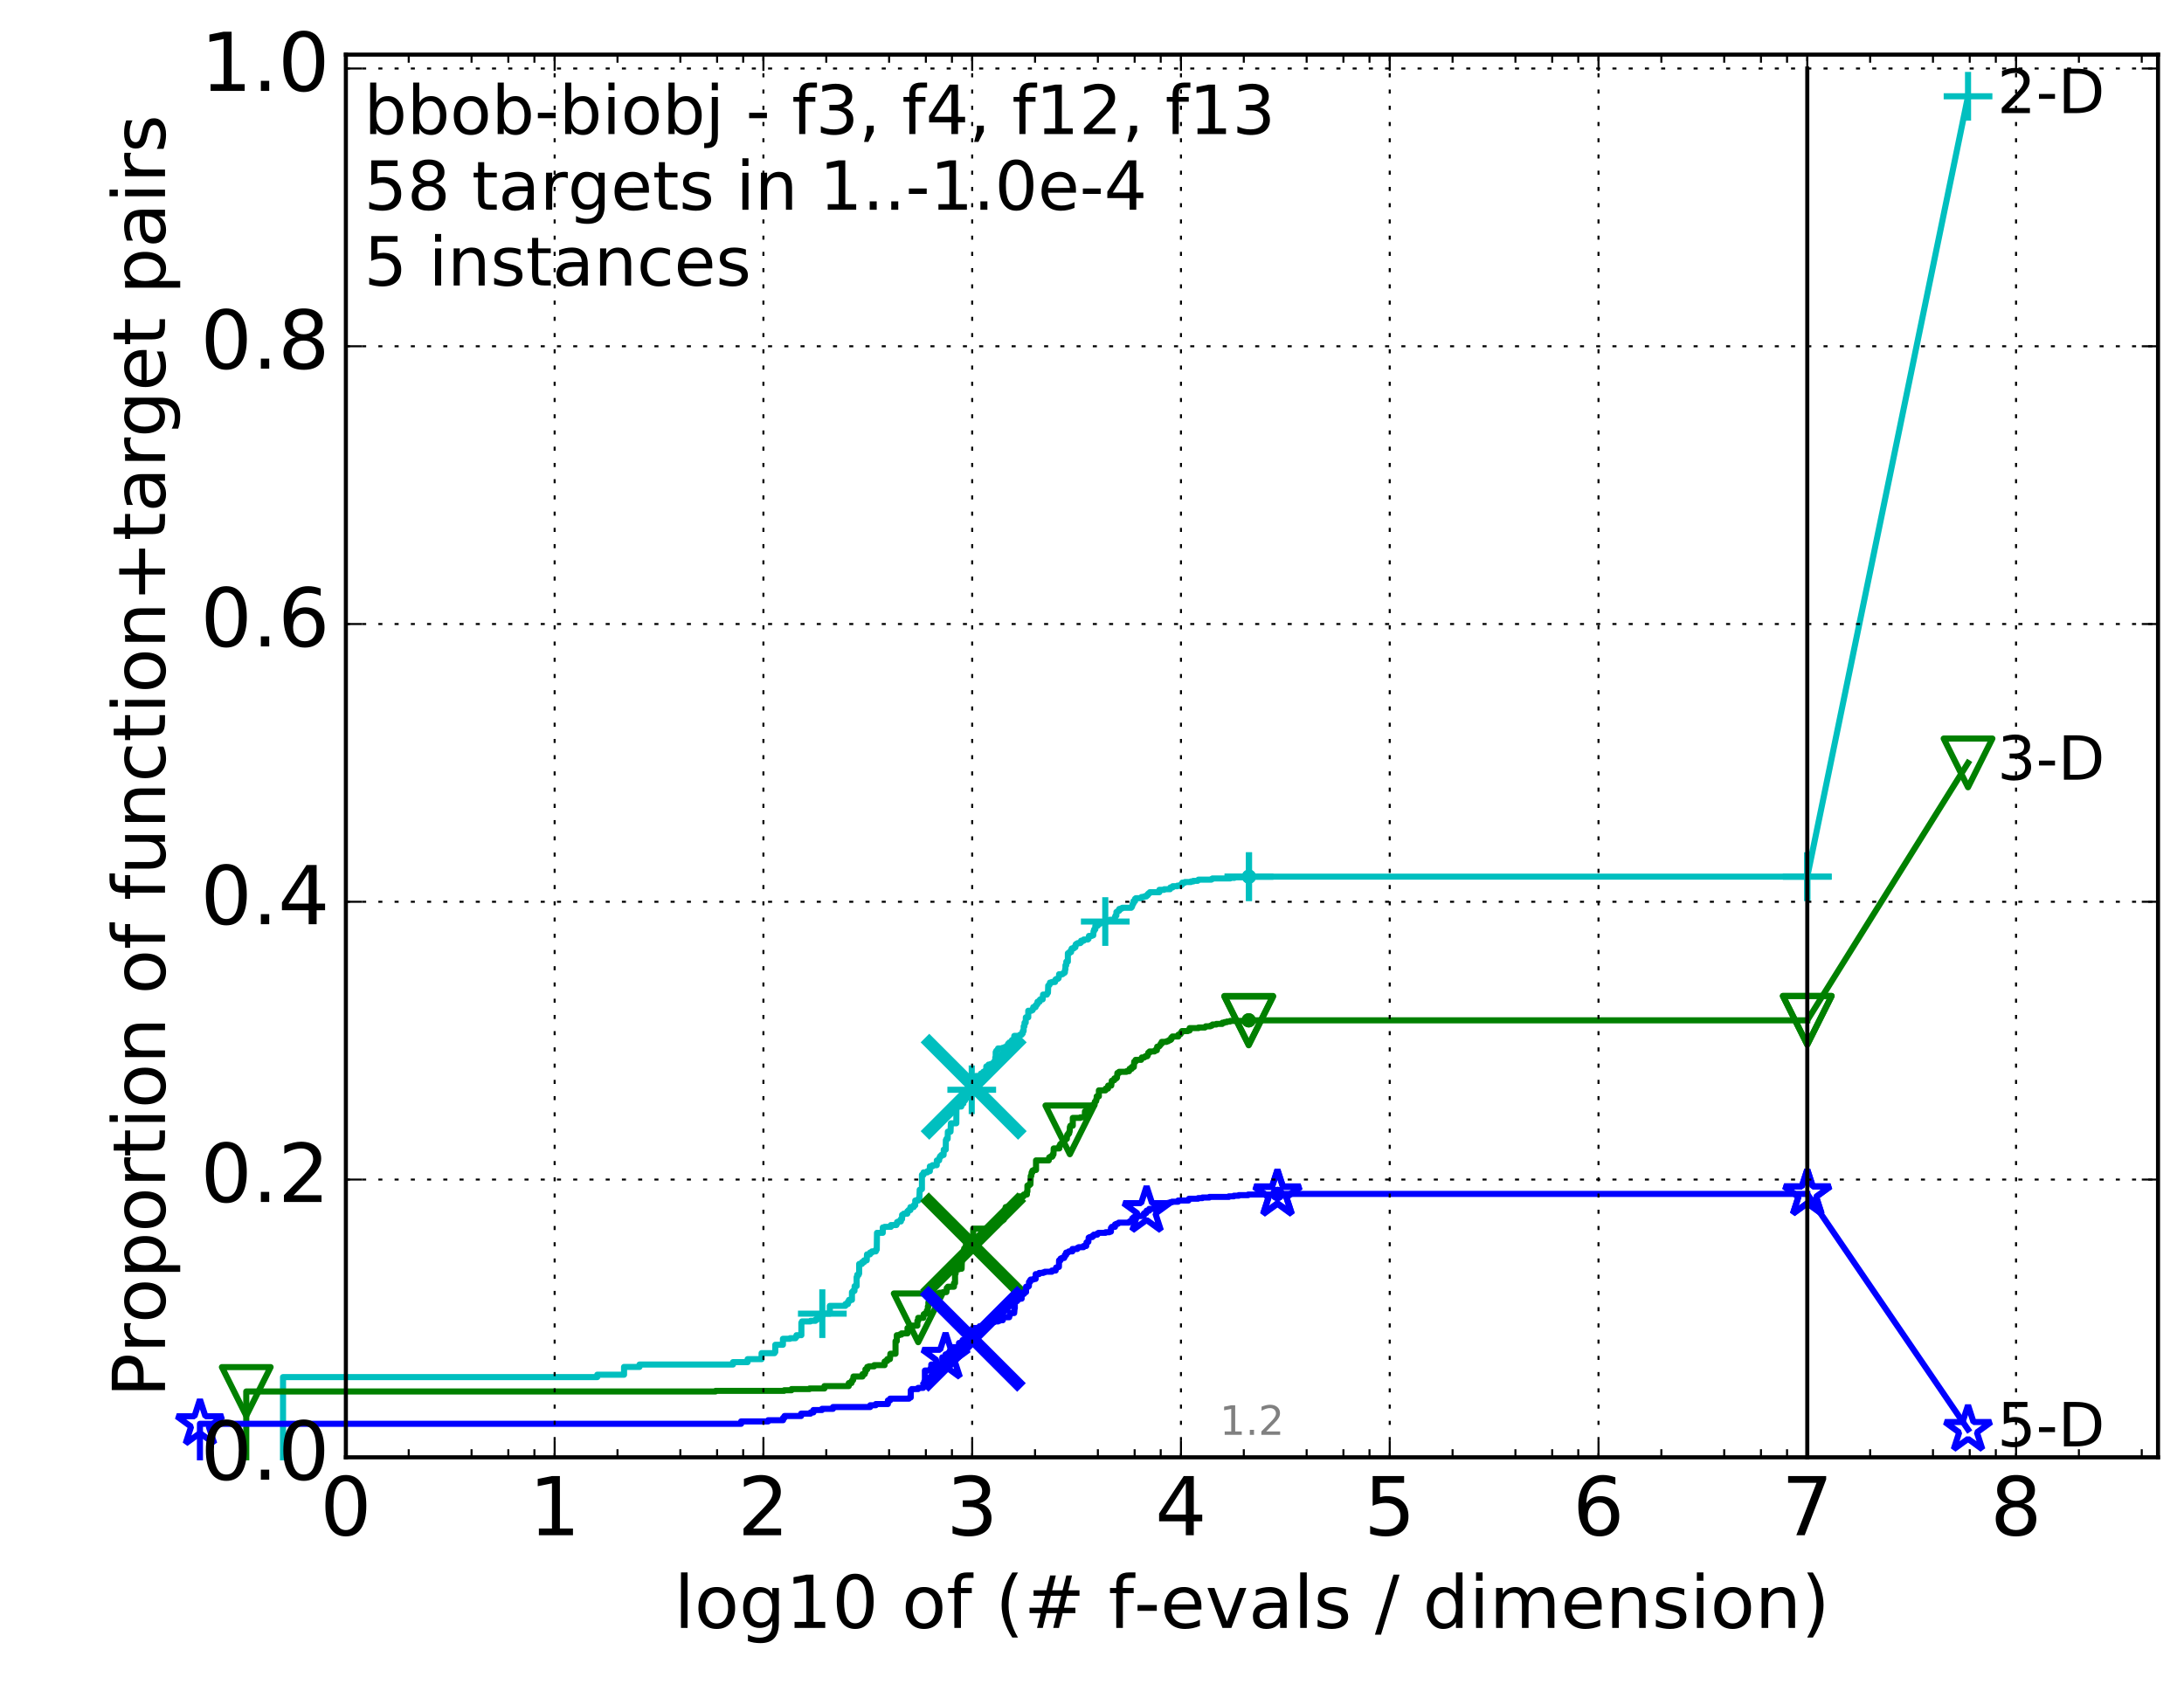 <?xml version="1.0" encoding="utf-8" standalone="no"?>
<!DOCTYPE svg PUBLIC "-//W3C//DTD SVG 1.1//EN"
  "http://www.w3.org/Graphics/SVG/1.1/DTD/svg11.dtd">
<!-- Created with matplotlib (http://matplotlib.org/) -->
<svg height="415pt" version="1.1" viewBox="0 0 538 415" width="538pt" xmlns="http://www.w3.org/2000/svg" xmlns:xlink="http://www.w3.org/1999/xlink">
 <defs>
  <style type="text/css">
*{stroke-linecap:butt;stroke-linejoin:round;stroke-miterlimit:100000;}
  </style>
 </defs>
 <g id="figure_1">
  <g id="patch_1">
   <path d="M 0 415.456 
L 538.8 415.456 
L 538.8 0 
L 0 0 
z
" style="fill:#ffffff;"/>
  </g>
  <g id="axes_1">
   <g id="patch_2">
    <path d="M 85.2 359.056 
L 531.6 359.056 
L 531.6 13.456 
L 85.2 13.456 
z
" style="fill:#ffffff;"/>
   </g>
   <g id="line2d_1">
    <defs>
     <path d="M 0 1.5 
C 0.398 1.5 0.779 1.342 1.061 1.061 
C 1.342 0.779 1.5 0.398 1.5 0 
C 1.5 -0.398 1.342 -0.779 1.061 -1.061 
C 0.779 -1.342 0.398 -1.5 0 -1.5 
C -0.398 -1.5 -0.779 -1.342 -1.061 -1.061 
C -1.342 -0.779 -1.5 -0.398 -1.5 0 
C -1.5 0.398 -1.342 0.779 -1.061 1.061 
C -0.779 1.342 -0.398 1.5 0 1.5 
z
" id="m80d2533ef8" style="stroke:#00bfbf;stroke-width:0.5;"/>
    </defs>
    <g>
     <use style="fill:#00bfbf;stroke:#00bfbf;stroke-width:0.5;" x="307.665" xlink:href="#m80d2533ef8" y="215.99"/>
     <use style="fill:#00bfbf;stroke:#00bfbf;stroke-width:0.5;" x="307.665" xlink:href="#m80d2533ef8" y="215.99"/>
    </g>
   </g>
   <g id="line2d_2">
    <path d="M 69.718 359.056 
L 69.718 339.293 
L 147.126 339.293 
L 147.126 338.703 
L 153.725 338.703 
L 153.725 336.785 
L 157.536 336.785 
L 157.536 336.195 
L 180.564 336.195 
L 180.564 335.605 
L 184.163 335.605 
L 184.163 334.868 
L 187.606 334.868 
L 187.606 333.393 
L 190.787 333.393 
L 190.787 333.098 
L 190.984 333.098 
L 190.984 331.328 
L 192.862 331.328 
L 192.862 329.853 
L 194.594 329.853 
L 194.594 329.706 
L 195.968 329.706 
L 195.968 329.411 
L 196.202 329.411 
L 196.202 328.968 
L 197.409 328.968 
L 197.409 325.871 
L 197.556 325.871 
L 197.556 325.576 
L 199.644 325.576 
L 199.644 325.428 
L 200.873 325.428 
L 200.873 325.134 
L 201.309 325.134 
L 201.309 324.691 
L 202.334 324.691 
L 202.334 324.249 
L 202.569 324.249 
L 202.569 323.659 
L 204.415 323.659 
L 204.415 321.741 
L 208.253 321.741 
L 208.253 321.299 
L 208.877 321.299 
L 208.877 320.709 
L 209.139 320.709 
L 209.139 320.266 
L 209.866 320.266 
L 209.866 318.349 
L 210.117 318.349 
L 210.117 318.054 
L 210.488 318.054 
L 210.529 316.874 
L 211.014 316.874 
L 211.014 314.662 
L 211.173 314.662 
L 211.173 314.072 
L 211.527 314.072 
L 211.527 313.777 
L 211.644 313.777 
L 211.644 311.417 
L 212.333 311.417 
L 212.333 310.974 
L 212.854 310.974 
L 212.854 310.532 
L 213.507 310.532 
L 213.578 309.057 
L 214.314 309.057 
L 214.314 308.615 
L 214.791 308.615 
L 214.791 308.32 
L 215.749 308.32 
L 215.749 307.877 
L 215.974 307.877 
L 216.038 303.747 
L 217.459 303.747 
L 217.459 302.42 
L 217.904 302.42 
L 217.904 302.272 
L 219.463 302.272 
L 219.463 301.83 
L 220.817 301.83 
L 220.817 301.535 
L 220.971 301.535 
L 220.971 301.093 
L 221.276 301.093 
L 221.276 300.945 
L 221.922 300.945 
L 221.922 300.355 
L 222.215 300.355 
L 222.215 299.323 
L 222.527 299.323 
L 222.622 299.028 
L 223.507 299.028 
L 223.507 298.438 
L 223.802 298.438 
L 223.802 298.143 
L 224.271 298.143 
L 224.271 297.405 
L 225.073 297.405 
L 225.073 296.963 
L 225.453 296.963 
L 225.453 295.783 
L 226.234 295.783 
L 226.234 295.34 
L 226.475 295.34 
L 226.555 293.128 
L 226.911 293.128 
L 226.911 292.981 
L 227.106 292.981 
L 227.106 289.441 
L 227.511 289.441 
L 227.511 288.851 
L 228.446 288.851 
L 228.446 288.556 
L 229.059 288.556 
L 229.059 287.376 
L 229.692 287.376 
L 229.692 287.081 
L 230.757 287.081 
L 230.773 285.901 
L 231.343 285.901 
L 231.439 285.164 
L 231.583 285.164 
L 231.583 284.869 
L 231.868 284.869 
L 231.868 284.574 
L 232.441 284.574 
L 232.487 283.246 
L 232.971 283.246 
L 233.001 280.886 
L 233.135 280.886 
L 233.135 280.591 
L 233.444 280.591 
L 233.488 278.821 
L 234.15 278.821 
L 234.235 276.757 
L 235.578 276.757 
L 235.605 272.627 
L 236.808 272.627 
L 236.808 271.889 
L 237.318 271.889 
L 237.318 271.152 
L 237.708 271.152 
L 237.708 270.267 
L 237.877 270.267 
L 237.877 269.677 
L 238.187 269.677 
L 238.21 268.645 
L 238.644 268.645 
L 238.644 268.497 
L 239.374 268.497 
L 239.374 267.76 
L 239.862 267.76 
L 239.862 266.285 
L 240.319 266.285 
L 240.405 265.105 
L 241.369 265.105 
L 241.369 264.957 
L 241.625 264.957 
L 241.625 264.515 
L 242.206 264.515 
L 242.225 264.072 
L 242.617 264.072 
L 242.617 263.925 
L 242.964 263.925 
L 242.964 262.745 
L 243.446 262.745 
L 243.511 262.303 
L 244.009 262.303 
L 244.009 262.155 
L 244.71 262.155 
L 244.71 261.86 
L 244.886 261.86 
L 244.886 261.565 
L 245.165 261.565 
L 245.173 260.533 
L 245.277 260.533 
L 245.277 259.205 
L 245.389 259.205 
L 245.414 258.91 
L 245.568 258.91 
L 245.568 258.763 
L 245.838 258.763 
L 245.855 258.32 
L 246.953 258.32 
L 246.953 258.173 
L 247.388 258.173 
L 247.388 258.025 
L 247.831 258.025 
L 247.923 257.73 
L 248.212 257.73 
L 248.302 257.288 
L 248.34 257.288 
L 248.34 257.14 
L 248.624 257.14 
L 248.624 256.845 
L 249.144 256.845 
L 249.144 256.698 
L 249.274 256.698 
L 249.274 256.255 
L 249.787 256.255 
L 249.857 255.223 
L 251.252 255.223 
L 251.252 254.928 
L 251.696 254.928 
L 251.696 254.633 
L 251.934 254.633 
L 251.94 254.043 
L 252.156 254.043 
L 252.169 252.863 
L 252.358 252.863 
L 252.377 251.978 
L 252.664 251.978 
L 252.701 250.651 
L 253.298 250.651 
L 253.298 249.028 
L 254.102 249.028 
L 254.102 248.881 
L 254.367 248.881 
L 254.367 248.586 
L 254.527 248.586 
L 254.527 248.143 
L 255.095 248.143 
L 255.095 247.701 
L 255.338 247.701 
L 255.338 247.406 
L 255.568 247.406 
L 255.568 246.816 
L 256.105 246.816 
L 256.105 246.374 
L 256.237 246.374 
L 256.237 246.226 
L 256.846 246.226 
L 256.943 245.046 
L 257.894 245.046 
L 257.992 244.604 
L 258.152 244.604 
L 258.21 242.834 
L 258.374 242.834 
L 258.374 242.686 
L 258.526 242.686 
L 258.636 242.096 
L 259.095 242.096 
L 259.095 241.949 
L 259.902 241.949 
L 259.978 241.359 
L 260.147 241.359 
L 260.147 241.211 
L 260.538 241.211 
L 260.538 241.064 
L 260.754 241.064 
L 260.849 240.621 
L 260.892 240.621 
L 260.892 240.031 
L 261.749 240.031 
L 261.749 239.884 
L 261.921 239.884 
L 261.921 239.736 
L 262.185 239.736 
L 262.185 239.589 
L 262.322 239.589 
L 262.366 238.851 
L 262.45 238.851 
L 262.462 237.819 
L 262.657 237.819 
L 262.669 236.934 
L 263.053 236.934 
L 263.053 234.869 
L 263.42 234.869 
L 263.42 234.574 
L 263.855 234.574 
L 263.855 233.984 
L 263.994 233.984 
L 263.994 233.689 
L 264.506 233.689 
L 264.546 233.394 
L 264.907 233.394 
L 264.996 232.657 
L 265.202 232.657 
L 265.202 232.509 
L 265.475 232.509 
L 265.475 232.362 
L 266.128 232.362 
L 266.128 232.214 
L 266.307 232.214 
L 266.307 231.772 
L 266.966 231.772 
L 266.966 231.477 
L 267.99 231.477 
L 267.99 231.329 
L 268.145 231.329 
L 268.244 230.592 
L 268.972 230.592 
L 268.972 230.445 
L 269.315 230.445 
L 269.385 229.412 
L 269.528 229.412 
L 269.537 228.97 
L 269.82 228.97 
L 269.82 228.085 
L 270.415 228.085 
L 270.415 227.79 
L 270.696 227.79 
L 270.696 227.642 
L 270.817 227.642 
L 270.817 227.495 
L 271.204 227.495 
L 271.204 227.347 
L 271.787 227.347 
L 271.787 227.2 
L 272.268 227.2 
L 272.268 227.052 
L 272.775 227.052 
L 272.775 226.905 
L 273.245 226.905 
L 273.351 226.61 
L 274.662 226.61 
L 274.662 225.872 
L 274.782 225.872 
L 274.782 225.577 
L 275.007 225.577 
L 275.011 224.692 
L 275.222 224.692 
L 275.222 224.545 
L 275.417 224.545 
L 275.417 224.397 
L 275.704 224.397 
L 275.704 223.955 
L 276.164 223.955 
L 276.164 223.807 
L 276.456 223.807 
L 276.456 223.66 
L 278.659 223.66 
L 278.659 223.512 
L 278.8 223.512 
L 278.865 223.217 
L 278.928 223.217 
L 279.027 222.628 
L 279.213 222.628 
L 279.213 222.038 
L 279.605 222.038 
L 279.605 221.448 
L 279.792 221.448 
L 279.792 221.3 
L 281.196 221.3 
L 281.196 221.005 
L 281.829 221.005 
L 281.829 220.858 
L 282.399 220.858 
L 282.469 220.563 
L 282.751 220.563 
L 282.751 220.268 
L 282.903 220.268 
L 282.903 220.12 
L 283.145 220.12 
L 283.246 219.825 
L 285.593 219.825 
L 285.593 219.235 
L 286.778 219.235 
L 286.778 219.088 
L 288.218 219.088 
L 288.303 218.645 
L 288.874 218.645 
L 288.874 218.35 
L 290.04 218.35 
L 290.04 218.203 
L 290.887 218.203 
L 290.887 217.908 
L 291.233 217.908 
L 291.233 217.465 
L 291.886 217.465 
L 291.886 217.318 
L 293.366 217.318 
L 293.366 217.17 
L 293.96 217.17 
L 293.96 217.023 
L 295.026 217.023 
L 295.026 216.875 
L 295.22 216.875 
L 295.22 216.728 
L 298.396 216.728 
L 298.396 216.58 
L 298.682 216.58 
L 298.682 216.433 
L 303.038 216.433 
L 303.038 216.285 
L 304.098 216.285 
L 304.098 216.138 
L 307.665 216.138 
L 307.665 215.99 
L 445.2 215.99 
L 445.2 215.99 
" style="fill:none;stroke:#00bfbf;stroke-linecap:square;stroke-width:1.5;"/>
   </g>
   <g id="line2d_3">
    <defs>
     <path d="M -6 0 
L 6 0 
M 0 6 
L 0 -6 
" id="me47384bae9" style="stroke:#00bfbf;stroke-width:1.5;"/>
    </defs>
    <g>
     <use style="fill:none;stroke:#00bfbf;stroke-width:1.5;" x="202.569" xlink:href="#me47384bae9" y="323.659"/>
     <use style="fill:none;stroke:#00bfbf;stroke-width:1.5;" x="239.374" xlink:href="#me47384bae9" y="268.497"/>
     <use style="fill:none;stroke:#00bfbf;stroke-width:1.5;" x="272.268" xlink:href="#me47384bae9" y="227.052"/>
     <use style="fill:none;stroke:#00bfbf;stroke-width:1.5;" x="307.665" xlink:href="#me47384bae9" y="215.99"/>
     <use style="fill:none;stroke:#00bfbf;stroke-width:1.5;" x="307.665" xlink:href="#me47384bae9" y="215.99"/>
     <use style="fill:none;stroke:#00bfbf;stroke-width:1.5;" x="445.2" xlink:href="#me47384bae9" y="215.99"/>
    </g>
   </g>
   <g id="line2d_4"/>
   <g id="line2d_5">
    <path clip-path="url(#pff14d1514c)" d="M 239.851 267.76 
" style="fill:none;stroke:#00bfbf;stroke-linecap:square;"/>
    <defs>
     <path d="M -12 12 
L 12 -12 
M -12 -12 
L 12 12 
" id="m4db66737b0" style="stroke:#00bfbf;stroke-width:3.0;"/>
    </defs>
    <g clip-path="url(#pff14d1514c)">
     <use style="fill:#00bfbf;stroke:#00bfbf;stroke-width:3.0;" x="239.851" xlink:href="#m4db66737b0" y="267.76"/>
    </g>
   </g>
   <g id="line2d_6">
    <defs>
     <path d="M 0 1.5 
C 0.398 1.5 0.779 1.342 1.061 1.061 
C 1.342 0.779 1.5 0.398 1.5 0 
C 1.5 -0.398 1.342 -0.779 1.061 -1.061 
C 0.779 -1.342 0.398 -1.5 0 -1.5 
C -0.398 -1.5 -0.779 -1.342 -1.061 -1.061 
C -1.342 -0.779 -1.5 -0.398 -1.5 0 
C -1.5 0.398 -1.342 0.779 -1.061 1.061 
C -0.779 1.342 -0.398 1.5 0 1.5 
z
" id="mdd628b125e" style="stroke:#008000;stroke-width:0.5;"/>
    </defs>
    <g>
     <use style="fill:#008000;stroke:#008000;stroke-width:0.5;" x="307.605" xlink:href="#mdd628b125e" y="251.388"/>
     <use style="fill:#008000;stroke:#008000;stroke-width:0.5;" x="307.605" xlink:href="#mdd628b125e" y="251.388"/>
    </g>
   </g>
   <g id="line2d_7">
    <path d="M 60.662 359.056 
L 60.662 342.832 
L 176.272 342.832 
L 176.272 342.685 
L 193.16 342.685 
L 193.16 342.537 
L 194.98 342.537 
L 194.98 342.242 
L 199.422 342.242 
L 199.422 342.095 
L 203.087 342.095 
L 203.087 341.505 
L 209.081 341.505 
L 209.081 340.768 
L 209.74 340.768 
L 209.74 340.325 
L 209.936 340.325 
L 209.936 340.03 
L 210.159 340.03 
L 210.242 339.145 
L 212.47 339.145 
L 212.47 338.555 
L 213.013 338.555 
L 213.11 338.113 
L 213.183 338.113 
L 213.183 337.375 
L 213.637 337.375 
L 213.637 336.785 
L 214.036 336.785 
L 214.036 336.638 
L 215.347 336.638 
L 215.347 336.343 
L 217.914 336.343 
L 217.914 335.458 
L 218.167 335.458 
L 218.167 335.31 
L 218.569 335.31 
L 218.569 334.868 
L 219.224 334.868 
L 219.334 333.54 
L 220.601 333.54 
L 220.601 330.443 
L 220.911 330.443 
L 220.911 328.968 
L 221.551 328.968 
L 221.551 328.821 
L 222.061 328.821 
L 222.061 328.526 
L 223.553 328.526 
L 223.553 327.198 
L 224.679 327.198 
L 224.679 326.608 
L 225.984 326.608 
L 225.984 325.428 
L 226.187 325.428 
L 226.187 324.691 
L 227.447 324.691 
L 227.549 323.806 
L 227.764 323.806 
L 227.764 323.659 
L 228.286 323.659 
L 228.311 322.921 
L 228.567 322.921 
L 228.567 321.889 
L 228.7 321.889 
L 228.7 320.856 
L 229.772 320.856 
L 229.772 320.119 
L 229.91 320.119 
L 230.013 319.086 
L 230.861 319.086 
L 230.861 318.939 
L 231.434 318.939 
L 231.434 318.496 
L 232.283 318.496 
L 232.283 318.349 
L 233.14 318.349 
L 233.228 317.317 
L 233.493 317.317 
L 233.493 317.022 
L 234.999 317.022 
L 234.999 316.137 
L 235.261 316.137 
L 235.261 313.777 
L 235.414 313.777 
L 235.414 312.744 
L 236.195 312.744 
L 236.195 312.597 
L 236.883 312.597 
L 236.991 309.057 
L 237.033 309.057 
L 237.033 308.91 
L 237.314 308.91 
L 237.314 308.615 
L 237.428 308.615 
L 237.518 307.582 
L 237.913 307.582 
L 237.913 306.845 
L 239.737 306.845 
L 239.737 302.715 
L 243.688 302.715 
L 243.688 302.567 
L 244.777 302.567 
L 244.777 302.42 
L 244.912 302.42 
L 244.953 301.977 
L 245.63 301.977 
L 245.653 301.24 
L 245.777 301.24 
L 245.872 300.798 
L 246.868 300.798 
L 246.868 300.65 
L 247.049 300.65 
L 247.049 300.503 
L 247.265 300.503 
L 247.265 299.618 
L 247.635 299.618 
L 247.728 297.405 
L 248.931 297.405 
L 248.931 297.258 
L 249.38 297.258 
L 249.38 296.963 
L 249.941 296.963 
L 250.021 296.373 
L 250.32 296.373 
L 250.371 295.635 
L 250.837 295.635 
L 250.877 295.045 
L 251.086 295.045 
L 251.086 294.898 
L 251.214 294.898 
L 251.214 294.75 
L 252.159 294.75 
L 252.197 294.308 
L 252.971 294.308 
L 252.971 293.571 
L 253.089 293.571 
L 253.089 292.096 
L 253.514 292.096 
L 253.514 291.801 
L 253.833 291.801 
L 253.904 289.736 
L 254.036 289.736 
L 254.133 288.851 
L 254.321 288.851 
L 254.321 288.408 
L 254.633 288.408 
L 254.633 288.261 
L 255.215 288.261 
L 255.215 285.901 
L 258.356 285.901 
L 258.439 285.164 
L 258.677 285.164 
L 258.677 285.016 
L 259.169 285.016 
L 259.169 284.869 
L 259.295 284.869 
L 259.295 284.426 
L 259.512 284.426 
L 259.567 282.951 
L 260.944 282.951 
L 260.944 282.361 
L 261.129 282.361 
L 261.16 281.919 
L 261.473 281.919 
L 261.473 281.624 
L 261.684 281.624 
L 261.684 281.329 
L 261.829 281.329 
L 261.829 281.181 
L 262.279 281.181 
L 262.304 280.591 
L 262.799 280.591 
L 262.875 279.706 
L 262.919 279.706 
L 262.919 279.559 
L 263.15 279.559 
L 263.15 279.264 
L 263.376 279.264 
L 263.392 278.821 
L 263.491 278.821 
L 263.554 277.642 
L 263.678 277.642 
L 263.678 277.347 
L 264.27 277.347 
L 264.27 275.429 
L 266.132 275.429 
L 266.132 275.282 
L 266.909 275.282 
L 266.909 275.134 
L 267.225 275.134 
L 267.263 273.807 
L 267.773 273.807 
L 267.773 273.659 
L 268.248 273.659 
L 268.248 273.512 
L 268.404 273.512 
L 268.404 273.069 
L 268.784 273.069 
L 268.89 272.627 
L 269.219 272.627 
L 269.236 272.184 
L 269.657 272.184 
L 269.69 271.447 
L 269.86 271.447 
L 269.86 271.299 
L 270.028 271.299 
L 270.039 270.857 
L 270.14 270.857 
L 270.16 270.12 
L 270.695 270.12 
L 270.695 268.645 
L 272.327 268.645 
L 272.365 268.202 
L 272.947 268.202 
L 272.977 267.465 
L 273.743 267.465 
L 273.813 266.727 
L 273.865 266.727 
L 273.865 266.285 
L 274.163 266.285 
L 274.163 266.137 
L 274.505 266.137 
L 274.519 265.695 
L 275.013 265.695 
L 275.013 265.547 
L 275.147 265.547 
L 275.252 264.367 
L 275.679 264.367 
L 275.679 264.072 
L 277.498 264.072 
L 277.498 263.925 
L 278.149 263.925 
L 278.249 263.335 
L 278.789 263.335 
L 278.789 262.892 
L 279.308 262.892 
L 279.395 261.565 
L 279.75 261.565 
L 279.75 261.123 
L 281.109 261.123 
L 281.148 260.828 
L 281.277 260.828 
L 281.277 260.533 
L 281.913 260.533 
L 281.913 260.385 
L 282.121 260.385 
L 282.121 260.238 
L 282.606 260.238 
L 282.606 260.09 
L 282.72 260.09 
L 282.821 259.5 
L 282.863 259.5 
L 282.863 259.353 
L 283.193 259.353 
L 283.193 259.058 
L 284.396 259.058 
L 284.396 258.91 
L 284.526 258.91 
L 284.526 258.763 
L 284.986 258.763 
L 285.059 257.878 
L 285.458 257.878 
L 285.458 257.73 
L 285.663 257.73 
L 285.762 257.435 
L 285.887 257.435 
L 285.91 257.14 
L 286.176 257.14 
L 286.176 256.698 
L 287.346 256.698 
L 287.346 256.55 
L 287.752 256.55 
L 287.752 256.403 
L 287.977 256.403 
L 287.977 256.255 
L 288.327 256.255 
L 288.327 256.108 
L 288.512 256.108 
L 288.517 255.665 
L 288.806 255.665 
L 288.806 255.37 
L 290.271 255.37 
L 290.271 254.928 
L 290.587 254.928 
L 290.587 254.78 
L 290.829 254.78 
L 290.928 254.486 
L 290.944 254.486 
L 290.944 254.338 
L 291.159 254.338 
L 291.159 254.043 
L 292.612 254.043 
L 292.612 253.896 
L 293.048 253.896 
L 293.052 253.306 
L 295.231 253.306 
L 295.231 253.158 
L 296.816 253.158 
L 296.816 253.011 
L 297.019 253.011 
L 297.019 252.863 
L 298.145 252.863 
L 298.145 252.716 
L 298.523 252.716 
L 298.523 252.568 
L 298.674 252.568 
L 298.674 252.421 
L 299.627 252.421 
L 299.627 252.273 
L 301.07 252.273 
L 301.105 251.978 
L 301.657 251.978 
L 301.657 251.831 
L 302.249 251.831 
L 302.249 251.683 
L 303.011 251.683 
L 303.011 251.536 
L 307.605 251.536 
L 307.605 251.388 
L 445.2 251.388 
L 445.2 251.388 
" style="fill:none;stroke:#008000;stroke-linecap:square;stroke-width:1.5;"/>
   </g>
   <g id="line2d_8">
    <defs>
     <path d="M -0 6 
L 6 -6 
L -6 -6 
z
" id="m77f678adf3" style="stroke:#008000;stroke-linejoin:miter;stroke-width:1.5;"/>
    </defs>
    <g>
     <use style="fill:none;stroke:#008000;stroke-linejoin:miter;stroke-width:1.5;" x="60.662" xlink:href="#m77f678adf3" y="342.832"/>
     <use style="fill:none;stroke:#008000;stroke-linejoin:miter;stroke-width:1.5;" x="226.187" xlink:href="#m77f678adf3" y="324.691"/>
     <use style="fill:none;stroke:#008000;stroke-linejoin:miter;stroke-width:1.5;" x="263.544" xlink:href="#m77f678adf3" y="278.379"/>
     <use style="fill:none;stroke:#008000;stroke-linejoin:miter;stroke-width:1.5;" x="307.605" xlink:href="#m77f678adf3" y="251.536"/>
     <use style="fill:none;stroke:#008000;stroke-linejoin:miter;stroke-width:1.5;" x="307.605" xlink:href="#m77f678adf3" y="251.388"/>
     <use style="fill:none;stroke:#008000;stroke-linejoin:miter;stroke-width:1.5;" x="445.2" xlink:href="#m77f678adf3" y="251.388"/>
    </g>
   </g>
   <g id="line2d_9"/>
   <g id="line2d_10">
    <path clip-path="url(#pff14d1514c)" d="M 239.73 306.845 
" style="fill:none;stroke:#008000;stroke-linecap:square;"/>
    <defs>
     <path d="M -12 12 
L 12 -12 
M -12 -12 
L 12 12 
" id="ma64fdfb119" style="stroke:#008000;stroke-width:3.0;"/>
    </defs>
    <g clip-path="url(#pff14d1514c)">
     <use style="fill:#008000;stroke:#008000;stroke-width:3.0;" x="239.73" xlink:href="#ma64fdfb119" y="306.845"/>
    </g>
   </g>
   <g id="line2d_11">
    <defs>
     <path d="M 0 1.5 
C 0.398 1.5 0.779 1.342 1.061 1.061 
C 1.342 0.779 1.5 0.398 1.5 0 
C 1.5 -0.398 1.342 -0.779 1.061 -1.061 
C 0.779 -1.342 0.398 -1.5 0 -1.5 
C -0.398 -1.5 -0.779 -1.342 -1.061 -1.061 
C -1.342 -0.779 -1.5 -0.398 -1.5 0 
C -1.5 0.398 -1.342 0.779 -1.061 1.061 
C -0.779 1.342 -0.398 1.5 0 1.5 
z
" id="m18a6ae8b7b" style="stroke:#0000ff;stroke-width:0.5;"/>
    </defs>
    <g>
     <use style="fill:#0000ff;stroke:#0000ff;stroke-width:0.5;" x="314.687" xlink:href="#m18a6ae8b7b" y="294.16"/>
     <use style="fill:#0000ff;stroke:#0000ff;stroke-width:0.5;" x="314.687" xlink:href="#m18a6ae8b7b" y="294.16"/>
    </g>
   </g>
   <g id="line2d_12">
    <path d="M 49.253 359.056 
L 49.253 350.797 
L 182.565 350.797 
L 182.565 350.207 
L 189.232 350.207 
L 189.232 349.912 
L 192.898 349.912 
L 192.898 349.322 
L 193.254 349.322 
L 193.254 348.879 
L 197.35 348.879 
L 197.35 348.29 
L 199.671 348.29 
L 199.671 347.995 
L 200.377 347.995 
L 200.377 347.405 
L 202.487 347.405 
L 202.487 347.11 
L 205.195 347.11 
L 205.195 346.667 
L 214.369 346.667 
L 214.369 346.225 
L 215.742 346.225 
L 215.742 345.93 
L 218.717 345.93 
L 218.717 345.045 
L 219.265 345.045 
L 219.265 344.602 
L 223.915 344.602 
L 223.915 344.455 
L 224.058 344.455 
L 224.058 344.307 
L 224.35 344.307 
L 224.359 342.537 
L 224.595 342.537 
L 224.595 342.242 
L 226.157 342.242 
L 226.157 341.947 
L 227.419 341.947 
L 227.419 341.357 
L 227.693 341.357 
L 227.693 340.325 
L 227.837 340.325 
L 227.837 337.67 
L 229.258 337.67 
L 229.258 337.08 
L 229.406 337.08 
L 229.406 336.195 
L 232.117 336.195 
L 232.117 334.425 
L 232.929 334.425 
L 232.929 333.688 
L 233.491 333.688 
L 233.491 333.393 
L 233.965 333.393 
L 233.965 332.803 
L 234.641 332.803 
L 234.641 331.918 
L 235.882 331.918 
L 235.882 331.771 
L 236.236 331.771 
L 236.236 330.886 
L 236.858 330.886 
L 236.858 330.591 
L 237.132 330.591 
L 237.132 330.148 
L 238.523 330.148 
L 238.523 329.853 
L 239.637 329.853 
L 239.637 327.198 
L 241.304 327.198 
L 241.304 326.756 
L 242.271 326.756 
L 242.271 326.608 
L 242.766 326.608 
L 242.766 326.313 
L 243.084 326.313 
L 243.186 325.871 
L 243.509 325.871 
L 243.509 325.723 
L 244.968 325.723 
L 244.968 325.576 
L 245.879 325.576 
L 245.879 325.428 
L 246.222 325.428 
L 246.222 325.281 
L 247.02 325.281 
L 247.02 324.544 
L 248.61 324.544 
L 248.658 324.101 
L 248.755 324.101 
L 248.838 323.511 
L 249.832 323.511 
L 249.933 322.331 
L 249.986 322.331 
L 249.986 320.561 
L 250.581 320.561 
L 250.581 320.119 
L 251.057 320.119 
L 251.057 319.971 
L 251.671 319.971 
L 251.671 318.939 
L 252.013 318.939 
L 252.013 318.791 
L 252.254 318.791 
L 252.254 318.349 
L 252.757 318.349 
L 252.757 317.022 
L 253.318 317.022 
L 253.318 316.874 
L 253.457 316.874 
L 253.48 315.842 
L 253.77 315.842 
L 253.77 315.399 
L 253.899 315.399 
L 253.899 315.252 
L 254.566 315.252 
L 254.566 315.104 
L 255.116 315.104 
L 255.116 313.924 
L 255.965 313.924 
L 255.965 313.629 
L 256.962 313.629 
L 256.962 313.482 
L 257.385 313.482 
L 257.385 313.334 
L 259.112 313.334 
L 259.112 313.039 
L 260.051 313.039 
L 260.14 312.302 
L 260.514 312.302 
L 260.514 312.154 
L 260.853 312.154 
L 260.886 310.532 
L 261.253 310.532 
L 261.253 310.089 
L 261.549 310.089 
L 261.549 309.942 
L 262.151 309.942 
L 262.151 309.647 
L 262.305 309.647 
L 262.305 309.205 
L 262.627 309.205 
L 262.627 308.615 
L 263.079 308.615 
L 263.079 308.467 
L 263.283 308.467 
L 263.283 308.32 
L 264.172 308.32 
L 264.172 307.73 
L 265.381 307.73 
L 265.419 307.435 
L 265.709 307.435 
L 265.709 307.287 
L 266.913 307.287 
L 266.913 306.992 
L 267.58 306.992 
L 267.643 306.107 
L 267.911 306.107 
L 267.911 305.96 
L 268.11 305.96 
L 268.179 304.927 
L 268.444 304.927 
L 268.444 304.78 
L 269.099 304.78 
L 269.099 304.485 
L 269.448 304.485 
L 269.448 304.19 
L 270.323 304.19 
L 270.323 303.895 
L 270.597 303.895 
L 270.597 303.747 
L 272.328 303.747 
L 272.328 303.6 
L 273.276 303.6 
L 273.276 303.452 
L 273.667 303.452 
L 273.667 302.567 
L 273.875 302.567 
L 273.875 302.272 
L 274.667 302.272 
L 274.667 301.682 
L 274.94 301.682 
L 274.94 301.535 
L 275.362 301.535 
L 275.362 301.388 
L 275.581 301.388 
L 275.581 301.24 
L 278.07 301.24 
L 278.07 301.093 
L 278.241 301.093 
L 278.241 300.945 
L 278.894 300.945 
L 278.894 300.208 
L 279.113 300.208 
L 279.213 299.913 
L 279.653 299.913 
L 279.653 299.618 
L 281.746 299.618 
L 281.746 299.028 
L 281.891 299.028 
L 281.891 298.88 
L 282.368 298.88 
L 282.446 298.29 
L 283.095 298.29 
L 283.095 297.848 
L 284.901 297.848 
L 284.901 297.553 
L 285.027 297.553 
L 285.027 297.405 
L 285.396 297.405 
L 285.396 297.258 
L 285.511 297.258 
L 285.511 297.11 
L 285.674 297.11 
L 285.68 296.815 
L 286.078 296.815 
L 286.078 296.668 
L 287.666 296.668 
L 287.666 296.373 
L 288.205 296.373 
L 288.205 296.225 
L 288.708 296.225 
L 288.708 296.078 
L 290.225 296.078 
L 290.225 295.783 
L 292.78 295.783 
L 292.78 295.488 
L 292.898 295.488 
L 292.898 295.34 
L 295.134 295.34 
L 295.134 295.193 
L 296.205 295.193 
L 296.205 295.045 
L 297.912 295.045 
L 297.912 294.898 
L 302.724 294.898 
L 302.724 294.75 
L 303.94 294.75 
L 303.94 294.603 
L 305.16 294.603 
L 305.16 294.455 
L 307.48 294.455 
L 307.48 294.308 
L 314.687 294.308 
L 314.687 294.16 
L 445.2 294.16 
L 445.2 294.16 
" style="fill:none;stroke:#0000ff;stroke-linecap:square;stroke-width:1.5;"/>
   </g>
   <g id="line2d_13">
    <defs>
     <path d="M 0 -6 
L -1.347 -1.854 
L -5.706 -1.854 
L -2.18 0.708 
L -3.527 4.854 
L -0 2.292 
L 3.527 4.854 
L 2.18 0.708 
L 5.706 -1.854 
L 1.347 -1.854 
z
" id="m699f728c28" style="stroke:#0000ff;stroke-linejoin:bevel;stroke-width:1.5;"/>
    </defs>
    <g>
     <use style="fill:none;stroke:#0000ff;stroke-linejoin:bevel;stroke-width:1.5;" x="49.253" xlink:href="#m699f728c28" y="350.797"/>
     <use style="fill:none;stroke:#0000ff;stroke-linejoin:bevel;stroke-width:1.5;" x="232.929" xlink:href="#m699f728c28" y="334.425"/>
     <use style="fill:none;stroke:#0000ff;stroke-linejoin:bevel;stroke-width:1.5;" x="282.446" xlink:href="#m699f728c28" y="298.29"/>
     <use style="fill:none;stroke:#0000ff;stroke-linejoin:bevel;stroke-width:1.5;" x="314.687" xlink:href="#m699f728c28" y="294.308"/>
     <use style="fill:none;stroke:#0000ff;stroke-linejoin:bevel;stroke-width:1.5;" x="314.687" xlink:href="#m699f728c28" y="294.16"/>
     <use style="fill:none;stroke:#0000ff;stroke-linejoin:bevel;stroke-width:1.5;" x="445.2" xlink:href="#m699f728c28" y="294.16"/>
    </g>
   </g>
   <g id="line2d_14"/>
   <g id="line2d_15">
    <path clip-path="url(#pff14d1514c)" d="M 239.633 329.853 
" style="fill:none;stroke:#0000ff;stroke-linecap:square;"/>
    <defs>
     <path d="M -12 12 
L 12 -12 
M -12 -12 
L 12 12 
" id="m2c5ec6fe0a" style="stroke:#0000ff;stroke-width:3.0;"/>
    </defs>
    <g clip-path="url(#pff14d1514c)">
     <use style="fill:#0000ff;stroke:#0000ff;stroke-width:3.0;" x="239.633" xlink:href="#m2c5ec6fe0a" y="329.853"/>
    </g>
   </g>
   <g id="line2d_16">
    <path d="M 445.2 294.16 
L 484.8 352.213 
" style="fill:none;stroke:#0000ff;stroke-linecap:square;stroke-width:1.5;"/>
    <g>
     <use style="fill:none;stroke:#0000ff;stroke-linejoin:bevel;stroke-width:1.5;" x="445.2" xlink:href="#m699f728c28" y="294.16"/>
     <use style="fill:none;stroke:#0000ff;stroke-linejoin:bevel;stroke-width:1.5;" x="484.8" xlink:href="#m699f728c28" y="352.213"/>
    </g>
   </g>
   <g id="line2d_17">
    <path d="M 445.2 251.388 
L 484.8 187.967 
" style="fill:none;stroke:#008000;stroke-linecap:square;stroke-width:1.5;"/>
    <g>
     <use style="fill:none;stroke:#008000;stroke-linejoin:miter;stroke-width:1.5;" x="445.2" xlink:href="#m77f678adf3" y="251.388"/>
     <use style="fill:none;stroke:#008000;stroke-linejoin:miter;stroke-width:1.5;" x="484.8" xlink:href="#m77f678adf3" y="187.967"/>
    </g>
   </g>
   <g id="line2d_18">
    <path d="M 445.2 215.99 
L 484.8 23.722 
" style="fill:none;stroke:#00bfbf;stroke-linecap:square;stroke-width:1.5;"/>
    <g>
     <use style="fill:none;stroke:#00bfbf;stroke-width:1.5;" x="445.2" xlink:href="#me47384bae9" y="215.99"/>
     <use style="fill:none;stroke:#00bfbf;stroke-width:1.5;" x="484.8" xlink:href="#me47384bae9" y="23.722"/>
    </g>
   </g>
   <g id="line2d_19">
    <path d="M 445.2 359.056 
L 445.2 16.878 
" style="fill:none;stroke:#000000;stroke-linecap:square;"/>
   </g>
   <g id="patch_3">
    <path d="M 85.2 13.456 
L 531.6 13.456 
" style="fill:none;stroke:#000000;stroke-linecap:square;stroke-linejoin:miter;"/>
   </g>
   <g id="patch_4">
    <path d="M 531.6 359.056 
L 531.6 13.456 
" style="fill:none;stroke:#000000;stroke-linecap:square;stroke-linejoin:miter;"/>
   </g>
   <g id="patch_5">
    <path d="M 85.2 359.056 
L 531.6 359.056 
" style="fill:none;stroke:#000000;stroke-linecap:square;stroke-linejoin:miter;"/>
   </g>
   <g id="patch_6">
    <path d="M 85.2 359.056 
L 85.2 13.456 
" style="fill:none;stroke:#000000;stroke-linecap:square;stroke-linejoin:miter;"/>
   </g>
   <g id="matplotlib.axis_1">
    <g id="xtick_1">
     <g id="line2d_20">
      <path clip-path="url(#pff14d1514c)" d="M 85.2 359.056 
L 85.2 13.456 
" style="fill:none;stroke:#000000;stroke-dasharray:1,3;stroke-dashoffset:0.0;stroke-width:0.5;"/>
     </g>
     <g id="line2d_21">
      <defs>
       <path d="M 0 0 
L 0 -4 
" id="m6110f1bea7" style="stroke:#000000;stroke-width:0.5;"/>
      </defs>
      <g>
       <use style="stroke:#000000;stroke-width:0.5;" x="85.2" xlink:href="#m6110f1bea7" y="359.056"/>
      </g>
     </g>
     <g id="line2d_22">
      <defs>
       <path d="M 0 0 
L 0 4 
" id="m669ace1047" style="stroke:#000000;stroke-width:0.5;"/>
      </defs>
      <g>
       <use style="stroke:#000000;stroke-width:0.5;" x="85.2" xlink:href="#m669ace1047" y="13.456"/>
      </g>
     </g>
     <g id="text_1">
      <!-- 0 -->
      <defs>
       <path d="M 31.781 66.406 
Q 24.172 66.406 20.328 58.906 
Q 16.5 51.422 16.5 36.375 
Q 16.5 21.391 20.328 13.891 
Q 24.172 6.391 31.781 6.391 
Q 39.453 6.391 43.281 13.891 
Q 47.125 21.391 47.125 36.375 
Q 47.125 51.422 43.281 58.906 
Q 39.453 66.406 31.781 66.406 
M 31.781 74.219 
Q 44.047 74.219 50.516 64.516 
Q 56.984 54.828 56.984 36.375 
Q 56.984 17.969 50.516 8.266 
Q 44.047 -1.422 31.781 -1.422 
Q 19.531 -1.422 13.062 8.266 
Q 6.594 17.969 6.594 36.375 
Q 6.594 54.828 13.062 64.516 
Q 19.531 74.219 31.781 74.219 
" id="BitstreamVeraSans-Roman-30"/>
      </defs>
      <g transform="translate(78.838 378.253)scale(0.2 -0.2)">
       <use xlink:href="#BitstreamVeraSans-Roman-30"/>
      </g>
     </g>
    </g>
    <g id="xtick_2">
     <g id="line2d_23">
      <path clip-path="url(#pff14d1514c)" d="M 136.629 359.056 
L 136.629 13.456 
" style="fill:none;stroke:#000000;stroke-dasharray:1,3;stroke-dashoffset:0.0;stroke-width:0.5;"/>
     </g>
     <g id="line2d_24">
      <g>
       <use style="stroke:#000000;stroke-width:0.5;" x="136.629" xlink:href="#m6110f1bea7" y="359.056"/>
      </g>
     </g>
     <g id="line2d_25">
      <g>
       <use style="stroke:#000000;stroke-width:0.5;" x="136.629" xlink:href="#m669ace1047" y="13.456"/>
      </g>
     </g>
     <g id="text_2">
      <!-- 1 -->
      <defs>
       <path d="M 12.406 8.297 
L 28.516 8.297 
L 28.516 63.922 
L 10.984 60.406 
L 10.984 69.391 
L 28.422 72.906 
L 38.281 72.906 
L 38.281 8.297 
L 54.391 8.297 
L 54.391 0 
L 12.406 0 
z
" id="BitstreamVeraSans-Roman-31"/>
      </defs>
      <g transform="translate(130.266 378.253)scale(0.2 -0.2)">
       <use xlink:href="#BitstreamVeraSans-Roman-31"/>
      </g>
     </g>
    </g>
    <g id="xtick_3">
     <g id="line2d_26">
      <path clip-path="url(#pff14d1514c)" d="M 188.057 359.056 
L 188.057 13.456 
" style="fill:none;stroke:#000000;stroke-dasharray:1,3;stroke-dashoffset:0.0;stroke-width:0.5;"/>
     </g>
     <g id="line2d_27">
      <g>
       <use style="stroke:#000000;stroke-width:0.5;" x="188.057" xlink:href="#m6110f1bea7" y="359.056"/>
      </g>
     </g>
     <g id="line2d_28">
      <g>
       <use style="stroke:#000000;stroke-width:0.5;" x="188.057" xlink:href="#m669ace1047" y="13.456"/>
      </g>
     </g>
     <g id="text_3">
      <!-- 2 -->
      <defs>
       <path d="M 19.188 8.297 
L 53.609 8.297 
L 53.609 0 
L 7.328 0 
L 7.328 8.297 
Q 12.938 14.109 22.625 23.891 
Q 32.328 33.688 34.812 36.531 
Q 39.547 41.844 41.422 45.531 
Q 43.312 49.219 43.312 52.781 
Q 43.312 58.594 39.234 62.25 
Q 35.156 65.922 28.609 65.922 
Q 23.969 65.922 18.812 64.312 
Q 13.672 62.703 7.812 59.422 
L 7.812 69.391 
Q 13.766 71.781 18.938 73 
Q 24.125 74.219 28.422 74.219 
Q 39.75 74.219 46.484 68.547 
Q 53.219 62.891 53.219 53.422 
Q 53.219 48.922 51.531 44.891 
Q 49.859 40.875 45.406 35.406 
Q 44.188 33.984 37.641 27.219 
Q 31.109 20.453 19.188 8.297 
" id="BitstreamVeraSans-Roman-32"/>
      </defs>
      <g transform="translate(181.695 378.253)scale(0.2 -0.2)">
       <use xlink:href="#BitstreamVeraSans-Roman-32"/>
      </g>
     </g>
    </g>
    <g id="xtick_4">
     <g id="line2d_29">
      <path clip-path="url(#pff14d1514c)" d="M 239.486 359.056 
L 239.486 13.456 
" style="fill:none;stroke:#000000;stroke-dasharray:1,3;stroke-dashoffset:0.0;stroke-width:0.5;"/>
     </g>
     <g id="line2d_30">
      <g>
       <use style="stroke:#000000;stroke-width:0.5;" x="239.486" xlink:href="#m6110f1bea7" y="359.056"/>
      </g>
     </g>
     <g id="line2d_31">
      <g>
       <use style="stroke:#000000;stroke-width:0.5;" x="239.486" xlink:href="#m669ace1047" y="13.456"/>
      </g>
     </g>
     <g id="text_4">
      <!-- 3 -->
      <defs>
       <path d="M 40.578 39.312 
Q 47.656 37.797 51.625 33 
Q 55.609 28.219 55.609 21.188 
Q 55.609 10.406 48.188 4.484 
Q 40.766 -1.422 27.094 -1.422 
Q 22.516 -1.422 17.656 -0.516 
Q 12.797 0.391 7.625 2.203 
L 7.625 11.719 
Q 11.719 9.328 16.594 8.109 
Q 21.484 6.891 26.812 6.891 
Q 36.078 6.891 40.938 10.547 
Q 45.797 14.203 45.797 21.188 
Q 45.797 27.641 41.281 31.266 
Q 36.766 34.906 28.719 34.906 
L 20.219 34.906 
L 20.219 43.016 
L 29.109 43.016 
Q 36.375 43.016 40.234 45.922 
Q 44.094 48.828 44.094 54.297 
Q 44.094 59.906 40.109 62.906 
Q 36.141 65.922 28.719 65.922 
Q 24.656 65.922 20.016 65.031 
Q 15.375 64.156 9.812 62.312 
L 9.812 71.094 
Q 15.438 72.656 20.344 73.438 
Q 25.25 74.219 29.594 74.219 
Q 40.828 74.219 47.359 69.109 
Q 53.906 64.016 53.906 55.328 
Q 53.906 49.266 50.438 45.094 
Q 46.969 40.922 40.578 39.312 
" id="BitstreamVeraSans-Roman-33"/>
      </defs>
      <g transform="translate(233.123 378.253)scale(0.2 -0.2)">
       <use xlink:href="#BitstreamVeraSans-Roman-33"/>
      </g>
     </g>
    </g>
    <g id="xtick_5">
     <g id="line2d_32">
      <path clip-path="url(#pff14d1514c)" d="M 290.914 359.056 
L 290.914 13.456 
" style="fill:none;stroke:#000000;stroke-dasharray:1,3;stroke-dashoffset:0.0;stroke-width:0.5;"/>
     </g>
     <g id="line2d_33">
      <g>
       <use style="stroke:#000000;stroke-width:0.5;" x="290.914" xlink:href="#m6110f1bea7" y="359.056"/>
      </g>
     </g>
     <g id="line2d_34">
      <g>
       <use style="stroke:#000000;stroke-width:0.5;" x="290.914" xlink:href="#m669ace1047" y="13.456"/>
      </g>
     </g>
     <g id="text_5">
      <!-- 4 -->
      <defs>
       <path d="M 37.797 64.312 
L 12.891 25.391 
L 37.797 25.391 
z
M 35.203 72.906 
L 47.609 72.906 
L 47.609 25.391 
L 58.016 25.391 
L 58.016 17.188 
L 47.609 17.188 
L 47.609 0 
L 37.797 0 
L 37.797 17.188 
L 4.891 17.188 
L 4.891 26.703 
z
" id="BitstreamVeraSans-Roman-34"/>
      </defs>
      <g transform="translate(284.552 378.253)scale(0.2 -0.2)">
       <use xlink:href="#BitstreamVeraSans-Roman-34"/>
      </g>
     </g>
    </g>
    <g id="xtick_6">
     <g id="line2d_35">
      <path clip-path="url(#pff14d1514c)" d="M 342.343 359.056 
L 342.343 13.456 
" style="fill:none;stroke:#000000;stroke-dasharray:1,3;stroke-dashoffset:0.0;stroke-width:0.5;"/>
     </g>
     <g id="line2d_36">
      <g>
       <use style="stroke:#000000;stroke-width:0.5;" x="342.343" xlink:href="#m6110f1bea7" y="359.056"/>
      </g>
     </g>
     <g id="line2d_37">
      <g>
       <use style="stroke:#000000;stroke-width:0.5;" x="342.343" xlink:href="#m669ace1047" y="13.456"/>
      </g>
     </g>
     <g id="text_6">
      <!-- 5 -->
      <defs>
       <path d="M 10.797 72.906 
L 49.516 72.906 
L 49.516 64.594 
L 19.828 64.594 
L 19.828 46.734 
Q 21.969 47.469 24.109 47.828 
Q 26.266 48.188 28.422 48.188 
Q 40.625 48.188 47.75 41.5 
Q 54.891 34.812 54.891 23.391 
Q 54.891 11.625 47.562 5.094 
Q 40.234 -1.422 26.906 -1.422 
Q 22.312 -1.422 17.547 -0.641 
Q 12.797 0.141 7.719 1.703 
L 7.719 11.625 
Q 12.109 9.234 16.797 8.062 
Q 21.484 6.891 26.703 6.891 
Q 35.156 6.891 40.078 11.328 
Q 45.016 15.766 45.016 23.391 
Q 45.016 31 40.078 35.438 
Q 35.156 39.891 26.703 39.891 
Q 22.75 39.891 18.812 39.016 
Q 14.891 38.141 10.797 36.281 
z
" id="BitstreamVeraSans-Roman-35"/>
      </defs>
      <g transform="translate(335.98 378.253)scale(0.2 -0.2)">
       <use xlink:href="#BitstreamVeraSans-Roman-35"/>
      </g>
     </g>
    </g>
    <g id="xtick_7">
     <g id="line2d_38">
      <path clip-path="url(#pff14d1514c)" d="M 393.771 359.056 
L 393.771 13.456 
" style="fill:none;stroke:#000000;stroke-dasharray:1,3;stroke-dashoffset:0.0;stroke-width:0.5;"/>
     </g>
     <g id="line2d_39">
      <g>
       <use style="stroke:#000000;stroke-width:0.5;" x="393.771" xlink:href="#m6110f1bea7" y="359.056"/>
      </g>
     </g>
     <g id="line2d_40">
      <g>
       <use style="stroke:#000000;stroke-width:0.5;" x="393.771" xlink:href="#m669ace1047" y="13.456"/>
      </g>
     </g>
     <g id="text_7">
      <!-- 6 -->
      <defs>
       <path d="M 33.016 40.375 
Q 26.375 40.375 22.484 35.828 
Q 18.609 31.297 18.609 23.391 
Q 18.609 15.531 22.484 10.953 
Q 26.375 6.391 33.016 6.391 
Q 39.656 6.391 43.531 10.953 
Q 47.406 15.531 47.406 23.391 
Q 47.406 31.297 43.531 35.828 
Q 39.656 40.375 33.016 40.375 
M 52.594 71.297 
L 52.594 62.312 
Q 48.875 64.062 45.094 64.984 
Q 41.312 65.922 37.594 65.922 
Q 27.828 65.922 22.672 59.328 
Q 17.531 52.734 16.797 39.406 
Q 19.672 43.656 24.016 45.922 
Q 28.375 48.188 33.594 48.188 
Q 44.578 48.188 50.953 41.516 
Q 57.328 34.859 57.328 23.391 
Q 57.328 12.156 50.688 5.359 
Q 44.047 -1.422 33.016 -1.422 
Q 20.359 -1.422 13.672 8.266 
Q 6.984 17.969 6.984 36.375 
Q 6.984 53.656 15.188 63.938 
Q 23.391 74.219 37.203 74.219 
Q 40.922 74.219 44.703 73.484 
Q 48.484 72.75 52.594 71.297 
" id="BitstreamVeraSans-Roman-36"/>
      </defs>
      <g transform="translate(387.409 378.253)scale(0.2 -0.2)">
       <use xlink:href="#BitstreamVeraSans-Roman-36"/>
      </g>
     </g>
    </g>
    <g id="xtick_8">
     <g id="line2d_41">
      <path clip-path="url(#pff14d1514c)" d="M 445.2 359.056 
L 445.2 13.456 
" style="fill:none;stroke:#000000;stroke-dasharray:1,3;stroke-dashoffset:0.0;stroke-width:0.5;"/>
     </g>
     <g id="line2d_42">
      <g>
       <use style="stroke:#000000;stroke-width:0.5;" x="445.2" xlink:href="#m6110f1bea7" y="359.056"/>
      </g>
     </g>
     <g id="line2d_43">
      <g>
       <use style="stroke:#000000;stroke-width:0.5;" x="445.2" xlink:href="#m669ace1047" y="13.456"/>
      </g>
     </g>
     <g id="text_8">
      <!-- 7 -->
      <defs>
       <path d="M 8.203 72.906 
L 55.078 72.906 
L 55.078 68.703 
L 28.609 0 
L 18.312 0 
L 43.219 64.594 
L 8.203 64.594 
z
" id="BitstreamVeraSans-Roman-37"/>
      </defs>
      <g transform="translate(438.837 378.253)scale(0.2 -0.2)">
       <use xlink:href="#BitstreamVeraSans-Roman-37"/>
      </g>
     </g>
    </g>
    <g id="xtick_9">
     <g id="line2d_44">
      <path clip-path="url(#pff14d1514c)" d="M 496.629 359.056 
L 496.629 13.456 
" style="fill:none;stroke:#000000;stroke-dasharray:1,3;stroke-dashoffset:0.0;stroke-width:0.5;"/>
     </g>
     <g id="line2d_45">
      <g>
       <use style="stroke:#000000;stroke-width:0.5;" x="496.629" xlink:href="#m6110f1bea7" y="359.056"/>
      </g>
     </g>
     <g id="line2d_46">
      <g>
       <use style="stroke:#000000;stroke-width:0.5;" x="496.629" xlink:href="#m669ace1047" y="13.456"/>
      </g>
     </g>
     <g id="text_9">
      <!-- 8 -->
      <defs>
       <path d="M 31.781 34.625 
Q 24.75 34.625 20.719 30.859 
Q 16.703 27.094 16.703 20.516 
Q 16.703 13.922 20.719 10.156 
Q 24.75 6.391 31.781 6.391 
Q 38.812 6.391 42.859 10.172 
Q 46.922 13.969 46.922 20.516 
Q 46.922 27.094 42.891 30.859 
Q 38.875 34.625 31.781 34.625 
M 21.922 38.812 
Q 15.578 40.375 12.031 44.719 
Q 8.5 49.078 8.5 55.328 
Q 8.5 64.062 14.719 69.141 
Q 20.953 74.219 31.781 74.219 
Q 42.672 74.219 48.875 69.141 
Q 55.078 64.062 55.078 55.328 
Q 55.078 49.078 51.531 44.719 
Q 48 40.375 41.703 38.812 
Q 48.828 37.156 52.797 32.312 
Q 56.781 27.484 56.781 20.516 
Q 56.781 9.906 50.312 4.234 
Q 43.844 -1.422 31.781 -1.422 
Q 19.734 -1.422 13.25 4.234 
Q 6.781 9.906 6.781 20.516 
Q 6.781 27.484 10.781 32.312 
Q 14.797 37.156 21.922 38.812 
M 18.312 54.391 
Q 18.312 48.734 21.844 45.562 
Q 25.391 42.391 31.781 42.391 
Q 38.141 42.391 41.719 45.562 
Q 45.312 48.734 45.312 54.391 
Q 45.312 60.062 41.719 63.234 
Q 38.141 66.406 31.781 66.406 
Q 25.391 66.406 21.844 63.234 
Q 18.312 60.062 18.312 54.391 
" id="BitstreamVeraSans-Roman-38"/>
      </defs>
      <g transform="translate(490.266 378.253)scale(0.2 -0.2)">
       <use xlink:href="#BitstreamVeraSans-Roman-38"/>
      </g>
     </g>
    </g>
    <g id="xtick_10">
     <g id="line2d_47">
      <defs>
       <path d="M 0 0 
L 0 -2 
" id="m9ce70de08d" style="stroke:#000000;stroke-width:0.5;"/>
      </defs>
      <g>
       <use style="stroke:#000000;stroke-width:0.5;" x="100.682" xlink:href="#m9ce70de08d" y="359.056"/>
      </g>
     </g>
     <g id="line2d_48">
      <defs>
       <path d="M 0 0 
L 0 2 
" id="m3a565dba8d" style="stroke:#000000;stroke-width:0.5;"/>
      </defs>
      <g>
       <use style="stroke:#000000;stroke-width:0.5;" x="100.682" xlink:href="#m3a565dba8d" y="13.456"/>
      </g>
     </g>
    </g>
    <g id="xtick_11">
     <g id="line2d_49">
      <g>
       <use style="stroke:#000000;stroke-width:0.5;" x="116.163" xlink:href="#m9ce70de08d" y="359.056"/>
      </g>
     </g>
     <g id="line2d_50">
      <g>
       <use style="stroke:#000000;stroke-width:0.5;" x="116.163" xlink:href="#m3a565dba8d" y="13.456"/>
      </g>
     </g>
    </g>
    <g id="xtick_12">
     <g id="line2d_51">
      <g>
       <use style="stroke:#000000;stroke-width:0.5;" x="125.219" xlink:href="#m9ce70de08d" y="359.056"/>
      </g>
     </g>
     <g id="line2d_52">
      <g>
       <use style="stroke:#000000;stroke-width:0.5;" x="125.219" xlink:href="#m3a565dba8d" y="13.456"/>
      </g>
     </g>
    </g>
    <g id="xtick_13">
     <g id="line2d_53">
      <g>
       <use style="stroke:#000000;stroke-width:0.5;" x="131.645" xlink:href="#m9ce70de08d" y="359.056"/>
      </g>
     </g>
     <g id="line2d_54">
      <g>
       <use style="stroke:#000000;stroke-width:0.5;" x="131.645" xlink:href="#m3a565dba8d" y="13.456"/>
      </g>
     </g>
    </g>
    <g id="xtick_14">
     <g id="line2d_55">
      <g>
       <use style="stroke:#000000;stroke-width:0.5;" x="152.11" xlink:href="#m9ce70de08d" y="359.056"/>
      </g>
     </g>
     <g id="line2d_56">
      <g>
       <use style="stroke:#000000;stroke-width:0.5;" x="152.11" xlink:href="#m3a565dba8d" y="13.456"/>
      </g>
     </g>
    </g>
    <g id="xtick_15">
     <g id="line2d_57">
      <g>
       <use style="stroke:#000000;stroke-width:0.5;" x="167.592" xlink:href="#m9ce70de08d" y="359.056"/>
      </g>
     </g>
     <g id="line2d_58">
      <g>
       <use style="stroke:#000000;stroke-width:0.5;" x="167.592" xlink:href="#m3a565dba8d" y="13.456"/>
      </g>
     </g>
    </g>
    <g id="xtick_16">
     <g id="line2d_59">
      <g>
       <use style="stroke:#000000;stroke-width:0.5;" x="176.648" xlink:href="#m9ce70de08d" y="359.056"/>
      </g>
     </g>
     <g id="line2d_60">
      <g>
       <use style="stroke:#000000;stroke-width:0.5;" x="176.648" xlink:href="#m3a565dba8d" y="13.456"/>
      </g>
     </g>
    </g>
    <g id="xtick_17">
     <g id="line2d_61">
      <g>
       <use style="stroke:#000000;stroke-width:0.5;" x="183.073" xlink:href="#m9ce70de08d" y="359.056"/>
      </g>
     </g>
     <g id="line2d_62">
      <g>
       <use style="stroke:#000000;stroke-width:0.5;" x="183.073" xlink:href="#m3a565dba8d" y="13.456"/>
      </g>
     </g>
    </g>
    <g id="xtick_18">
     <g id="line2d_63">
      <g>
       <use style="stroke:#000000;stroke-width:0.5;" x="203.539" xlink:href="#m9ce70de08d" y="359.056"/>
      </g>
     </g>
     <g id="line2d_64">
      <g>
       <use style="stroke:#000000;stroke-width:0.5;" x="203.539" xlink:href="#m3a565dba8d" y="13.456"/>
      </g>
     </g>
    </g>
    <g id="xtick_19">
     <g id="line2d_65">
      <g>
       <use style="stroke:#000000;stroke-width:0.5;" x="219.02" xlink:href="#m9ce70de08d" y="359.056"/>
      </g>
     </g>
     <g id="line2d_66">
      <g>
       <use style="stroke:#000000;stroke-width:0.5;" x="219.02" xlink:href="#m3a565dba8d" y="13.456"/>
      </g>
     </g>
    </g>
    <g id="xtick_20">
     <g id="line2d_67">
      <g>
       <use style="stroke:#000000;stroke-width:0.5;" x="228.076" xlink:href="#m9ce70de08d" y="359.056"/>
      </g>
     </g>
     <g id="line2d_68">
      <g>
       <use style="stroke:#000000;stroke-width:0.5;" x="228.076" xlink:href="#m3a565dba8d" y="13.456"/>
      </g>
     </g>
    </g>
    <g id="xtick_21">
     <g id="line2d_69">
      <g>
       <use style="stroke:#000000;stroke-width:0.5;" x="234.502" xlink:href="#m9ce70de08d" y="359.056"/>
      </g>
     </g>
     <g id="line2d_70">
      <g>
       <use style="stroke:#000000;stroke-width:0.5;" x="234.502" xlink:href="#m3a565dba8d" y="13.456"/>
      </g>
     </g>
    </g>
    <g id="xtick_22">
     <g id="line2d_71">
      <g>
       <use style="stroke:#000000;stroke-width:0.5;" x="254.967" xlink:href="#m9ce70de08d" y="359.056"/>
      </g>
     </g>
     <g id="line2d_72">
      <g>
       <use style="stroke:#000000;stroke-width:0.5;" x="254.967" xlink:href="#m3a565dba8d" y="13.456"/>
      </g>
     </g>
    </g>
    <g id="xtick_23">
     <g id="line2d_73">
      <g>
       <use style="stroke:#000000;stroke-width:0.5;" x="270.449" xlink:href="#m9ce70de08d" y="359.056"/>
      </g>
     </g>
     <g id="line2d_74">
      <g>
       <use style="stroke:#000000;stroke-width:0.5;" x="270.449" xlink:href="#m3a565dba8d" y="13.456"/>
      </g>
     </g>
    </g>
    <g id="xtick_24">
     <g id="line2d_75">
      <g>
       <use style="stroke:#000000;stroke-width:0.5;" x="279.505" xlink:href="#m9ce70de08d" y="359.056"/>
      </g>
     </g>
     <g id="line2d_76">
      <g>
       <use style="stroke:#000000;stroke-width:0.5;" x="279.505" xlink:href="#m3a565dba8d" y="13.456"/>
      </g>
     </g>
    </g>
    <g id="xtick_25">
     <g id="line2d_77">
      <g>
       <use style="stroke:#000000;stroke-width:0.5;" x="285.93" xlink:href="#m9ce70de08d" y="359.056"/>
      </g>
     </g>
     <g id="line2d_78">
      <g>
       <use style="stroke:#000000;stroke-width:0.5;" x="285.93" xlink:href="#m3a565dba8d" y="13.456"/>
      </g>
     </g>
    </g>
    <g id="xtick_26">
     <g id="line2d_79">
      <g>
       <use style="stroke:#000000;stroke-width:0.5;" x="306.396" xlink:href="#m9ce70de08d" y="359.056"/>
      </g>
     </g>
     <g id="line2d_80">
      <g>
       <use style="stroke:#000000;stroke-width:0.5;" x="306.396" xlink:href="#m3a565dba8d" y="13.456"/>
      </g>
     </g>
    </g>
    <g id="xtick_27">
     <g id="line2d_81">
      <g>
       <use style="stroke:#000000;stroke-width:0.5;" x="321.877" xlink:href="#m9ce70de08d" y="359.056"/>
      </g>
     </g>
     <g id="line2d_82">
      <g>
       <use style="stroke:#000000;stroke-width:0.5;" x="321.877" xlink:href="#m3a565dba8d" y="13.456"/>
      </g>
     </g>
    </g>
    <g id="xtick_28">
     <g id="line2d_83">
      <g>
       <use style="stroke:#000000;stroke-width:0.5;" x="330.933" xlink:href="#m9ce70de08d" y="359.056"/>
      </g>
     </g>
     <g id="line2d_84">
      <g>
       <use style="stroke:#000000;stroke-width:0.5;" x="330.933" xlink:href="#m3a565dba8d" y="13.456"/>
      </g>
     </g>
    </g>
    <g id="xtick_29">
     <g id="line2d_85">
      <g>
       <use style="stroke:#000000;stroke-width:0.5;" x="337.359" xlink:href="#m9ce70de08d" y="359.056"/>
      </g>
     </g>
     <g id="line2d_86">
      <g>
       <use style="stroke:#000000;stroke-width:0.5;" x="337.359" xlink:href="#m3a565dba8d" y="13.456"/>
      </g>
     </g>
    </g>
    <g id="xtick_30">
     <g id="line2d_87">
      <g>
       <use style="stroke:#000000;stroke-width:0.5;" x="357.824" xlink:href="#m9ce70de08d" y="359.056"/>
      </g>
     </g>
     <g id="line2d_88">
      <g>
       <use style="stroke:#000000;stroke-width:0.5;" x="357.824" xlink:href="#m3a565dba8d" y="13.456"/>
      </g>
     </g>
    </g>
    <g id="xtick_31">
     <g id="line2d_89">
      <g>
       <use style="stroke:#000000;stroke-width:0.5;" x="373.306" xlink:href="#m9ce70de08d" y="359.056"/>
      </g>
     </g>
     <g id="line2d_90">
      <g>
       <use style="stroke:#000000;stroke-width:0.5;" x="373.306" xlink:href="#m3a565dba8d" y="13.456"/>
      </g>
     </g>
    </g>
    <g id="xtick_32">
     <g id="line2d_91">
      <g>
       <use style="stroke:#000000;stroke-width:0.5;" x="382.362" xlink:href="#m9ce70de08d" y="359.056"/>
      </g>
     </g>
     <g id="line2d_92">
      <g>
       <use style="stroke:#000000;stroke-width:0.5;" x="382.362" xlink:href="#m3a565dba8d" y="13.456"/>
      </g>
     </g>
    </g>
    <g id="xtick_33">
     <g id="line2d_93">
      <g>
       <use style="stroke:#000000;stroke-width:0.5;" x="388.787" xlink:href="#m9ce70de08d" y="359.056"/>
      </g>
     </g>
     <g id="line2d_94">
      <g>
       <use style="stroke:#000000;stroke-width:0.5;" x="388.787" xlink:href="#m3a565dba8d" y="13.456"/>
      </g>
     </g>
    </g>
    <g id="xtick_34">
     <g id="line2d_95">
      <g>
       <use style="stroke:#000000;stroke-width:0.5;" x="409.253" xlink:href="#m9ce70de08d" y="359.056"/>
      </g>
     </g>
     <g id="line2d_96">
      <g>
       <use style="stroke:#000000;stroke-width:0.5;" x="409.253" xlink:href="#m3a565dba8d" y="13.456"/>
      </g>
     </g>
    </g>
    <g id="xtick_35">
     <g id="line2d_97">
      <g>
       <use style="stroke:#000000;stroke-width:0.5;" x="424.735" xlink:href="#m9ce70de08d" y="359.056"/>
      </g>
     </g>
     <g id="line2d_98">
      <g>
       <use style="stroke:#000000;stroke-width:0.5;" x="424.735" xlink:href="#m3a565dba8d" y="13.456"/>
      </g>
     </g>
    </g>
    <g id="xtick_36">
     <g id="line2d_99">
      <g>
       <use style="stroke:#000000;stroke-width:0.5;" x="433.791" xlink:href="#m9ce70de08d" y="359.056"/>
      </g>
     </g>
     <g id="line2d_100">
      <g>
       <use style="stroke:#000000;stroke-width:0.5;" x="433.791" xlink:href="#m3a565dba8d" y="13.456"/>
      </g>
     </g>
    </g>
    <g id="xtick_37">
     <g id="line2d_101">
      <g>
       <use style="stroke:#000000;stroke-width:0.5;" x="440.216" xlink:href="#m9ce70de08d" y="359.056"/>
      </g>
     </g>
     <g id="line2d_102">
      <g>
       <use style="stroke:#000000;stroke-width:0.5;" x="440.216" xlink:href="#m3a565dba8d" y="13.456"/>
      </g>
     </g>
    </g>
    <g id="xtick_38">
     <g id="line2d_103">
      <g>
       <use style="stroke:#000000;stroke-width:0.5;" x="460.682" xlink:href="#m9ce70de08d" y="359.056"/>
      </g>
     </g>
     <g id="line2d_104">
      <g>
       <use style="stroke:#000000;stroke-width:0.5;" x="460.682" xlink:href="#m3a565dba8d" y="13.456"/>
      </g>
     </g>
    </g>
    <g id="xtick_39">
     <g id="line2d_105">
      <g>
       <use style="stroke:#000000;stroke-width:0.5;" x="476.163" xlink:href="#m9ce70de08d" y="359.056"/>
      </g>
     </g>
     <g id="line2d_106">
      <g>
       <use style="stroke:#000000;stroke-width:0.5;" x="476.163" xlink:href="#m3a565dba8d" y="13.456"/>
      </g>
     </g>
    </g>
    <g id="xtick_40">
     <g id="line2d_107">
      <g>
       <use style="stroke:#000000;stroke-width:0.5;" x="485.219" xlink:href="#m9ce70de08d" y="359.056"/>
      </g>
     </g>
     <g id="line2d_108">
      <g>
       <use style="stroke:#000000;stroke-width:0.5;" x="485.219" xlink:href="#m3a565dba8d" y="13.456"/>
      </g>
     </g>
    </g>
    <g id="xtick_41">
     <g id="line2d_109">
      <g>
       <use style="stroke:#000000;stroke-width:0.5;" x="491.645" xlink:href="#m9ce70de08d" y="359.056"/>
      </g>
     </g>
     <g id="line2d_110">
      <g>
       <use style="stroke:#000000;stroke-width:0.5;" x="491.645" xlink:href="#m3a565dba8d" y="13.456"/>
      </g>
     </g>
    </g>
    <g id="xtick_42">
     <g id="line2d_111">
      <g>
       <use style="stroke:#000000;stroke-width:0.5;" x="512.11" xlink:href="#m9ce70de08d" y="359.056"/>
      </g>
     </g>
     <g id="line2d_112">
      <g>
       <use style="stroke:#000000;stroke-width:0.5;" x="512.11" xlink:href="#m3a565dba8d" y="13.456"/>
      </g>
     </g>
    </g>
    <g id="xtick_43">
     <g id="line2d_113">
      <g>
       <use style="stroke:#000000;stroke-width:0.5;" x="527.592" xlink:href="#m9ce70de08d" y="359.056"/>
      </g>
     </g>
     <g id="line2d_114">
      <g>
       <use style="stroke:#000000;stroke-width:0.5;" x="527.592" xlink:href="#m3a565dba8d" y="13.456"/>
      </g>
     </g>
    </g>
    <g id="text_10">
     <!-- log10 of (# f-evals / dimension) -->
     <defs>
      <path id="BitstreamVeraSans-Roman-20"/>
      <path d="M 51.125 44 
L 36.922 44 
L 32.812 27.688 
L 47.125 27.688 
z
M 43.797 71.781 
L 38.719 51.516 
L 52.984 51.516 
L 58.109 71.781 
L 65.922 71.781 
L 60.891 51.516 
L 76.125 51.516 
L 76.125 44 
L 58.984 44 
L 54.984 27.688 
L 70.516 27.688 
L 70.516 20.219 
L 53.078 20.219 
L 48 0 
L 40.188 0 
L 45.219 20.219 
L 30.906 20.219 
L 25.875 0 
L 18.016 0 
L 23.094 20.219 
L 7.719 20.219 
L 7.719 27.688 
L 24.906 27.688 
L 29 44 
L 13.281 44 
L 13.281 51.516 
L 30.906 51.516 
L 35.891 71.781 
z
" id="BitstreamVeraSans-Roman-23"/>
      <path d="M 52 44.188 
Q 55.375 50.25 60.062 53.125 
Q 64.75 56 71.094 56 
Q 79.641 56 84.281 50.016 
Q 88.922 44.047 88.922 33.016 
L 88.922 0 
L 79.891 0 
L 79.891 32.719 
Q 79.891 40.578 77.094 44.375 
Q 74.312 48.188 68.609 48.188 
Q 61.625 48.188 57.562 43.547 
Q 53.516 38.922 53.516 30.906 
L 53.516 0 
L 44.484 0 
L 44.484 32.719 
Q 44.484 40.625 41.703 44.406 
Q 38.922 48.188 33.109 48.188 
Q 26.219 48.188 22.156 43.531 
Q 18.109 38.875 18.109 30.906 
L 18.109 0 
L 9.078 0 
L 9.078 54.688 
L 18.109 54.688 
L 18.109 46.188 
Q 21.188 51.219 25.484 53.609 
Q 29.781 56 35.688 56 
Q 41.656 56 45.828 52.969 
Q 50 49.953 52 44.188 
" id="BitstreamVeraSans-Roman-6d"/>
      <path d="M 54.891 33.016 
L 54.891 0 
L 45.906 0 
L 45.906 32.719 
Q 45.906 40.484 42.875 44.328 
Q 39.844 48.188 33.797 48.188 
Q 26.516 48.188 22.312 43.547 
Q 18.109 38.922 18.109 30.906 
L 18.109 0 
L 9.078 0 
L 9.078 54.688 
L 18.109 54.688 
L 18.109 46.188 
Q 21.344 51.125 25.703 53.562 
Q 30.078 56 35.797 56 
Q 45.219 56 50.047 50.172 
Q 54.891 44.344 54.891 33.016 
" id="BitstreamVeraSans-Roman-6e"/>
      <path d="M 31 75.875 
Q 24.469 64.656 21.281 53.656 
Q 18.109 42.672 18.109 31.391 
Q 18.109 20.125 21.312 9.062 
Q 24.516 -2 31 -13.188 
L 23.188 -13.188 
Q 15.875 -1.703 12.234 9.375 
Q 8.594 20.453 8.594 31.391 
Q 8.594 42.281 12.203 53.312 
Q 15.828 64.359 23.188 75.875 
z
" id="BitstreamVeraSans-Roman-28"/>
      <path d="M 30.609 48.391 
Q 23.391 48.391 19.188 42.75 
Q 14.984 37.109 14.984 27.297 
Q 14.984 17.484 19.156 11.844 
Q 23.344 6.203 30.609 6.203 
Q 37.797 6.203 41.984 11.859 
Q 46.188 17.531 46.188 27.297 
Q 46.188 37.016 41.984 42.703 
Q 37.797 48.391 30.609 48.391 
M 30.609 56 
Q 42.328 56 49.016 48.375 
Q 55.719 40.766 55.719 27.297 
Q 55.719 13.875 49.016 6.219 
Q 42.328 -1.422 30.609 -1.422 
Q 18.844 -1.422 12.172 6.219 
Q 5.516 13.875 5.516 27.297 
Q 5.516 40.766 12.172 48.375 
Q 18.844 56 30.609 56 
" id="BitstreamVeraSans-Roman-6f"/>
      <path d="M 9.422 75.984 
L 18.406 75.984 
L 18.406 0 
L 9.422 0 
z
" id="BitstreamVeraSans-Roman-6c"/>
      <path d="M 2.984 54.688 
L 12.5 54.688 
L 29.594 8.797 
L 46.688 54.688 
L 56.203 54.688 
L 35.688 0 
L 23.484 0 
z
" id="BitstreamVeraSans-Roman-76"/>
      <path d="M 9.422 54.688 
L 18.406 54.688 
L 18.406 0 
L 9.422 0 
z
M 9.422 75.984 
L 18.406 75.984 
L 18.406 64.594 
L 9.422 64.594 
z
" id="BitstreamVeraSans-Roman-69"/>
      <path d="M 4.891 31.391 
L 31.203 31.391 
L 31.203 23.391 
L 4.891 23.391 
z
" id="BitstreamVeraSans-Roman-2d"/>
      <path d="M 25.391 72.906 
L 33.688 72.906 
L 8.297 -9.281 
L 0 -9.281 
z
" id="BitstreamVeraSans-Roman-2f"/>
      <path d="M 56.203 29.594 
L 56.203 25.203 
L 14.891 25.203 
Q 15.484 15.922 20.484 11.062 
Q 25.484 6.203 34.422 6.203 
Q 39.594 6.203 44.453 7.469 
Q 49.312 8.734 54.109 11.281 
L 54.109 2.781 
Q 49.266 0.734 44.188 -0.344 
Q 39.109 -1.422 33.891 -1.422 
Q 20.797 -1.422 13.156 6.188 
Q 5.516 13.812 5.516 26.812 
Q 5.516 40.234 12.766 48.109 
Q 20.016 56 32.328 56 
Q 43.359 56 49.781 48.891 
Q 56.203 41.797 56.203 29.594 
M 47.219 32.234 
Q 47.125 39.594 43.094 43.984 
Q 39.062 48.391 32.422 48.391 
Q 24.906 48.391 20.391 44.141 
Q 15.875 39.891 15.188 32.172 
z
" id="BitstreamVeraSans-Roman-65"/>
      <path d="M 45.406 46.391 
L 45.406 75.984 
L 54.391 75.984 
L 54.391 0 
L 45.406 0 
L 45.406 8.203 
Q 42.578 3.328 38.25 0.953 
Q 33.938 -1.422 27.875 -1.422 
Q 17.969 -1.422 11.734 6.484 
Q 5.516 14.406 5.516 27.297 
Q 5.516 40.188 11.734 48.094 
Q 17.969 56 27.875 56 
Q 33.938 56 38.25 53.625 
Q 42.578 51.266 45.406 46.391 
M 14.797 27.297 
Q 14.797 17.391 18.875 11.75 
Q 22.953 6.109 30.078 6.109 
Q 37.203 6.109 41.297 11.75 
Q 45.406 17.391 45.406 27.297 
Q 45.406 37.203 41.297 42.844 
Q 37.203 48.484 30.078 48.484 
Q 22.953 48.484 18.875 42.844 
Q 14.797 37.203 14.797 27.297 
" id="BitstreamVeraSans-Roman-64"/>
      <path d="M 45.406 27.984 
Q 45.406 37.75 41.375 43.109 
Q 37.359 48.484 30.078 48.484 
Q 22.859 48.484 18.828 43.109 
Q 14.797 37.75 14.797 27.984 
Q 14.797 18.266 18.828 12.891 
Q 22.859 7.516 30.078 7.516 
Q 37.359 7.516 41.375 12.891 
Q 45.406 18.266 45.406 27.984 
M 54.391 6.781 
Q 54.391 -7.172 48.188 -13.984 
Q 42 -20.797 29.203 -20.797 
Q 24.469 -20.797 20.266 -20.094 
Q 16.062 -19.391 12.109 -17.922 
L 12.109 -9.188 
Q 16.062 -11.328 19.922 -12.344 
Q 23.781 -13.375 27.781 -13.375 
Q 36.625 -13.375 41.016 -8.766 
Q 45.406 -4.156 45.406 5.172 
L 45.406 9.625 
Q 42.625 4.781 38.281 2.391 
Q 33.938 0 27.875 0 
Q 17.828 0 11.672 7.656 
Q 5.516 15.328 5.516 27.984 
Q 5.516 40.672 11.672 48.328 
Q 17.828 56 27.875 56 
Q 33.938 56 38.281 53.609 
Q 42.625 51.219 45.406 46.391 
L 45.406 54.688 
L 54.391 54.688 
z
" id="BitstreamVeraSans-Roman-67"/>
      <path d="M 37.109 75.984 
L 37.109 68.5 
L 28.516 68.5 
Q 23.688 68.5 21.797 66.547 
Q 19.922 64.594 19.922 59.516 
L 19.922 54.688 
L 34.719 54.688 
L 34.719 47.703 
L 19.922 47.703 
L 19.922 0 
L 10.891 0 
L 10.891 47.703 
L 2.297 47.703 
L 2.297 54.688 
L 10.891 54.688 
L 10.891 58.5 
Q 10.891 67.625 15.141 71.797 
Q 19.391 75.984 28.609 75.984 
z
" id="BitstreamVeraSans-Roman-66"/>
      <path d="M 34.281 27.484 
Q 23.391 27.484 19.188 25 
Q 14.984 22.516 14.984 16.5 
Q 14.984 11.719 18.141 8.906 
Q 21.297 6.109 26.703 6.109 
Q 34.188 6.109 38.703 11.406 
Q 43.219 16.703 43.219 25.484 
L 43.219 27.484 
z
M 52.203 31.203 
L 52.203 0 
L 43.219 0 
L 43.219 8.297 
Q 40.141 3.328 35.547 0.953 
Q 30.953 -1.422 24.312 -1.422 
Q 15.922 -1.422 10.953 3.297 
Q 6 8.016 6 15.922 
Q 6 25.141 12.172 29.828 
Q 18.359 34.516 30.609 34.516 
L 43.219 34.516 
L 43.219 35.406 
Q 43.219 41.609 39.141 45 
Q 35.062 48.391 27.688 48.391 
Q 23 48.391 18.547 47.266 
Q 14.109 46.141 10.016 43.891 
L 10.016 52.203 
Q 14.938 54.109 19.578 55.047 
Q 24.219 56 28.609 56 
Q 40.484 56 46.344 49.844 
Q 52.203 43.703 52.203 31.203 
" id="BitstreamVeraSans-Roman-61"/>
      <path d="M 44.281 53.078 
L 44.281 44.578 
Q 40.484 46.531 36.375 47.5 
Q 32.281 48.484 27.875 48.484 
Q 21.188 48.484 17.844 46.438 
Q 14.5 44.391 14.5 40.281 
Q 14.5 37.156 16.891 35.375 
Q 19.281 33.594 26.516 31.984 
L 29.594 31.297 
Q 39.156 29.25 43.188 25.516 
Q 47.219 21.781 47.219 15.094 
Q 47.219 7.469 41.188 3.016 
Q 35.156 -1.422 24.609 -1.422 
Q 20.219 -1.422 15.453 -0.562 
Q 10.688 0.297 5.422 2 
L 5.422 11.281 
Q 10.406 8.688 15.234 7.391 
Q 20.062 6.109 24.812 6.109 
Q 31.156 6.109 34.562 8.281 
Q 37.984 10.453 37.984 14.406 
Q 37.984 18.062 35.516 20.016 
Q 33.062 21.969 24.703 23.781 
L 21.578 24.516 
Q 13.234 26.266 9.516 29.906 
Q 5.812 33.547 5.812 39.891 
Q 5.812 47.609 11.281 51.797 
Q 16.75 56 26.812 56 
Q 31.781 56 36.172 55.266 
Q 40.578 54.547 44.281 53.078 
" id="BitstreamVeraSans-Roman-73"/>
      <path d="M 8.016 75.875 
L 15.828 75.875 
Q 23.141 64.359 26.781 53.312 
Q 30.422 42.281 30.422 31.391 
Q 30.422 20.453 26.781 9.375 
Q 23.141 -1.703 15.828 -13.188 
L 8.016 -13.188 
Q 14.5 -2 17.703 9.062 
Q 20.906 20.125 20.906 31.391 
Q 20.906 42.672 17.703 53.656 
Q 14.5 64.656 8.016 75.875 
" id="BitstreamVeraSans-Roman-29"/>
     </defs>
     <g transform="translate(166.055 401.09)scale(0.18 -0.18)">
      <use xlink:href="#BitstreamVeraSans-Roman-6c"/>
      <use x="27.783" xlink:href="#BitstreamVeraSans-Roman-6f"/>
      <use x="88.965" xlink:href="#BitstreamVeraSans-Roman-67"/>
      <use x="152.441" xlink:href="#BitstreamVeraSans-Roman-31"/>
      <use x="216.064" xlink:href="#BitstreamVeraSans-Roman-30"/>
      <use x="279.688" xlink:href="#BitstreamVeraSans-Roman-20"/>
      <use x="311.475" xlink:href="#BitstreamVeraSans-Roman-6f"/>
      <use x="372.656" xlink:href="#BitstreamVeraSans-Roman-66"/>
      <use x="407.861" xlink:href="#BitstreamVeraSans-Roman-20"/>
      <use x="439.648" xlink:href="#BitstreamVeraSans-Roman-28"/>
      <use x="478.662" xlink:href="#BitstreamVeraSans-Roman-23"/>
      <use x="562.451" xlink:href="#BitstreamVeraSans-Roman-20"/>
      <use x="594.238" xlink:href="#BitstreamVeraSans-Roman-66"/>
      <use x="629.365" xlink:href="#BitstreamVeraSans-Roman-2d"/>
      <use x="665.449" xlink:href="#BitstreamVeraSans-Roman-65"/>
      <use x="726.973" xlink:href="#BitstreamVeraSans-Roman-76"/>
      <use x="786.152" xlink:href="#BitstreamVeraSans-Roman-61"/>
      <use x="847.432" xlink:href="#BitstreamVeraSans-Roman-6c"/>
      <use x="875.215" xlink:href="#BitstreamVeraSans-Roman-73"/>
      <use x="927.314" xlink:href="#BitstreamVeraSans-Roman-20"/>
      <use x="959.102" xlink:href="#BitstreamVeraSans-Roman-2f"/>
      <use x="992.793" xlink:href="#BitstreamVeraSans-Roman-20"/>
      <use x="1024.58" xlink:href="#BitstreamVeraSans-Roman-64"/>
      <use x="1088.057" xlink:href="#BitstreamVeraSans-Roman-69"/>
      <use x="1115.84" xlink:href="#BitstreamVeraSans-Roman-6d"/>
      <use x="1213.252" xlink:href="#BitstreamVeraSans-Roman-65"/>
      <use x="1274.775" xlink:href="#BitstreamVeraSans-Roman-6e"/>
      <use x="1338.154" xlink:href="#BitstreamVeraSans-Roman-73"/>
      <use x="1390.254" xlink:href="#BitstreamVeraSans-Roman-69"/>
      <use x="1418.037" xlink:href="#BitstreamVeraSans-Roman-6f"/>
      <use x="1479.219" xlink:href="#BitstreamVeraSans-Roman-6e"/>
      <use x="1542.598" xlink:href="#BitstreamVeraSans-Roman-29"/>
     </g>
    </g>
   </g>
   <g id="matplotlib.axis_2">
    <g id="ytick_1">
     <g id="line2d_115">
      <path clip-path="url(#pff14d1514c)" d="M 85.2 359.056 
L 531.6 359.056 
" style="fill:none;stroke:#000000;stroke-dasharray:1,3;stroke-dashoffset:0.0;stroke-width:0.5;"/>
     </g>
     <g id="line2d_116">
      <defs>
       <path d="M 0 0 
L 4 0 
" id="m4f27ae86d3" style="stroke:#000000;stroke-width:0.5;"/>
      </defs>
      <g>
       <use style="stroke:#000000;stroke-width:0.5;" x="85.2" xlink:href="#m4f27ae86d3" y="359.056"/>
      </g>
     </g>
     <g id="line2d_117">
      <defs>
       <path d="M 0 0 
L -4 0 
" id="m222a7fc9ff" style="stroke:#000000;stroke-width:0.5;"/>
      </defs>
      <g>
       <use style="stroke:#000000;stroke-width:0.5;" x="531.6" xlink:href="#m222a7fc9ff" y="359.056"/>
      </g>
     </g>
     <g id="text_11">
      <!-- 0.0 -->
      <defs>
       <path d="M 10.688 12.406 
L 21 12.406 
L 21 0 
L 10.688 0 
z
" id="BitstreamVeraSans-Roman-2e"/>
      </defs>
      <g transform="translate(49.394 364.575)scale(0.2 -0.2)">
       <use xlink:href="#BitstreamVeraSans-Roman-30"/>
       <use x="63.623" xlink:href="#BitstreamVeraSans-Roman-2e"/>
       <use x="95.41" xlink:href="#BitstreamVeraSans-Roman-30"/>
      </g>
     </g>
    </g>
    <g id="ytick_2">
     <g id="line2d_118">
      <path clip-path="url(#pff14d1514c)" d="M 85.2 290.621 
L 531.6 290.621 
" style="fill:none;stroke:#000000;stroke-dasharray:1,3;stroke-dashoffset:0.0;stroke-width:0.5;"/>
     </g>
     <g id="line2d_119">
      <g>
       <use style="stroke:#000000;stroke-width:0.5;" x="85.2" xlink:href="#m4f27ae86d3" y="290.621"/>
      </g>
     </g>
     <g id="line2d_120">
      <g>
       <use style="stroke:#000000;stroke-width:0.5;" x="531.6" xlink:href="#m222a7fc9ff" y="290.621"/>
      </g>
     </g>
     <g id="text_12">
      <!-- 0.2 -->
      <g transform="translate(49.394 296.139)scale(0.2 -0.2)">
       <use xlink:href="#BitstreamVeraSans-Roman-30"/>
       <use x="63.623" xlink:href="#BitstreamVeraSans-Roman-2e"/>
       <use x="95.41" xlink:href="#BitstreamVeraSans-Roman-32"/>
      </g>
     </g>
    </g>
    <g id="ytick_3">
     <g id="line2d_121">
      <path clip-path="url(#pff14d1514c)" d="M 85.2 222.185 
L 531.6 222.185 
" style="fill:none;stroke:#000000;stroke-dasharray:1,3;stroke-dashoffset:0.0;stroke-width:0.5;"/>
     </g>
     <g id="line2d_122">
      <g>
       <use style="stroke:#000000;stroke-width:0.5;" x="85.2" xlink:href="#m4f27ae86d3" y="222.185"/>
      </g>
     </g>
     <g id="line2d_123">
      <g>
       <use style="stroke:#000000;stroke-width:0.5;" x="531.6" xlink:href="#m222a7fc9ff" y="222.185"/>
      </g>
     </g>
     <g id="text_13">
      <!-- 0.4 -->
      <g transform="translate(49.394 227.704)scale(0.2 -0.2)">
       <use xlink:href="#BitstreamVeraSans-Roman-30"/>
       <use x="63.623" xlink:href="#BitstreamVeraSans-Roman-2e"/>
       <use x="95.41" xlink:href="#BitstreamVeraSans-Roman-34"/>
      </g>
     </g>
    </g>
    <g id="ytick_4">
     <g id="line2d_124">
      <path clip-path="url(#pff14d1514c)" d="M 85.2 153.749 
L 531.6 153.749 
" style="fill:none;stroke:#000000;stroke-dasharray:1,3;stroke-dashoffset:0.0;stroke-width:0.5;"/>
     </g>
     <g id="line2d_125">
      <g>
       <use style="stroke:#000000;stroke-width:0.5;" x="85.2" xlink:href="#m4f27ae86d3" y="153.749"/>
      </g>
     </g>
     <g id="line2d_126">
      <g>
       <use style="stroke:#000000;stroke-width:0.5;" x="531.6" xlink:href="#m222a7fc9ff" y="153.749"/>
      </g>
     </g>
     <g id="text_14">
      <!-- 0.6 -->
      <g transform="translate(49.394 159.268)scale(0.2 -0.2)">
       <use xlink:href="#BitstreamVeraSans-Roman-30"/>
       <use x="63.623" xlink:href="#BitstreamVeraSans-Roman-2e"/>
       <use x="95.41" xlink:href="#BitstreamVeraSans-Roman-36"/>
      </g>
     </g>
    </g>
    <g id="ytick_5">
     <g id="line2d_127">
      <path clip-path="url(#pff14d1514c)" d="M 85.2 85.314 
L 531.6 85.314 
" style="fill:none;stroke:#000000;stroke-dasharray:1,3;stroke-dashoffset:0.0;stroke-width:0.5;"/>
     </g>
     <g id="line2d_128">
      <g>
       <use style="stroke:#000000;stroke-width:0.5;" x="85.2" xlink:href="#m4f27ae86d3" y="85.314"/>
      </g>
     </g>
     <g id="line2d_129">
      <g>
       <use style="stroke:#000000;stroke-width:0.5;" x="531.6" xlink:href="#m222a7fc9ff" y="85.314"/>
      </g>
     </g>
     <g id="text_15">
      <!-- 0.8 -->
      <g transform="translate(49.394 90.833)scale(0.2 -0.2)">
       <use xlink:href="#BitstreamVeraSans-Roman-30"/>
       <use x="63.623" xlink:href="#BitstreamVeraSans-Roman-2e"/>
       <use x="95.41" xlink:href="#BitstreamVeraSans-Roman-38"/>
      </g>
     </g>
    </g>
    <g id="ytick_6">
     <g id="line2d_130">
      <path clip-path="url(#pff14d1514c)" d="M 85.2 16.878 
L 531.6 16.878 
" style="fill:none;stroke:#000000;stroke-dasharray:1,3;stroke-dashoffset:0.0;stroke-width:0.5;"/>
     </g>
     <g id="line2d_131">
      <g>
       <use style="stroke:#000000;stroke-width:0.5;" x="85.2" xlink:href="#m4f27ae86d3" y="16.878"/>
      </g>
     </g>
     <g id="line2d_132">
      <g>
       <use style="stroke:#000000;stroke-width:0.5;" x="531.6" xlink:href="#m222a7fc9ff" y="16.878"/>
      </g>
     </g>
     <g id="text_16">
      <!-- 1.0 -->
      <g transform="translate(49.394 22.397)scale(0.2 -0.2)">
       <use xlink:href="#BitstreamVeraSans-Roman-31"/>
       <use x="63.623" xlink:href="#BitstreamVeraSans-Roman-2e"/>
       <use x="95.41" xlink:href="#BitstreamVeraSans-Roman-30"/>
      </g>
     </g>
    </g>
    <g id="text_17">
     <!-- Proportion of function+target pairs -->
     <defs>
      <path d="M 19.672 64.797 
L 19.672 37.406 
L 32.078 37.406 
Q 38.969 37.406 42.719 40.969 
Q 46.484 44.531 46.484 51.125 
Q 46.484 57.672 42.719 61.234 
Q 38.969 64.797 32.078 64.797 
z
M 9.812 72.906 
L 32.078 72.906 
Q 44.344 72.906 50.609 67.359 
Q 56.891 61.812 56.891 51.125 
Q 56.891 40.328 50.609 34.812 
Q 44.344 29.297 32.078 29.297 
L 19.672 29.297 
L 19.672 0 
L 9.812 0 
z
" id="BitstreamVeraSans-Roman-50"/>
      <path d="M 46 62.703 
L 46 35.5 
L 73.188 35.5 
L 73.188 27.203 
L 46 27.203 
L 46 0 
L 37.797 0 
L 37.797 27.203 
L 10.594 27.203 
L 10.594 35.5 
L 37.797 35.5 
L 37.797 62.703 
z
" id="BitstreamVeraSans-Roman-2b"/>
      <path d="M 18.109 8.203 
L 18.109 -20.797 
L 9.078 -20.797 
L 9.078 54.688 
L 18.109 54.688 
L 18.109 46.391 
Q 20.953 51.266 25.266 53.625 
Q 29.594 56 35.594 56 
Q 45.562 56 51.781 48.094 
Q 58.016 40.188 58.016 27.297 
Q 58.016 14.406 51.781 6.484 
Q 45.562 -1.422 35.594 -1.422 
Q 29.594 -1.422 25.266 0.953 
Q 20.953 3.328 18.109 8.203 
M 48.688 27.297 
Q 48.688 37.203 44.609 42.844 
Q 40.531 48.484 33.406 48.484 
Q 26.266 48.484 22.188 42.844 
Q 18.109 37.203 18.109 27.297 
Q 18.109 17.391 22.188 11.75 
Q 26.266 6.109 33.406 6.109 
Q 40.531 6.109 44.609 11.75 
Q 48.688 17.391 48.688 27.297 
" id="BitstreamVeraSans-Roman-70"/>
      <path d="M 18.312 70.219 
L 18.312 54.688 
L 36.812 54.688 
L 36.812 47.703 
L 18.312 47.703 
L 18.312 18.016 
Q 18.312 11.328 20.141 9.422 
Q 21.969 7.516 27.594 7.516 
L 36.812 7.516 
L 36.812 0 
L 27.594 0 
Q 17.188 0 13.234 3.875 
Q 9.281 7.766 9.281 18.016 
L 9.281 47.703 
L 2.688 47.703 
L 2.688 54.688 
L 9.281 54.688 
L 9.281 70.219 
z
" id="BitstreamVeraSans-Roman-74"/>
      <path d="M 8.5 21.578 
L 8.5 54.688 
L 17.484 54.688 
L 17.484 21.922 
Q 17.484 14.156 20.5 10.266 
Q 23.531 6.391 29.594 6.391 
Q 36.859 6.391 41.078 11.031 
Q 45.312 15.672 45.312 23.688 
L 45.312 54.688 
L 54.297 54.688 
L 54.297 0 
L 45.312 0 
L 45.312 8.406 
Q 42.047 3.422 37.719 1 
Q 33.406 -1.422 27.688 -1.422 
Q 18.266 -1.422 13.375 4.438 
Q 8.5 10.297 8.5 21.578 
" id="BitstreamVeraSans-Roman-75"/>
      <path d="M 41.109 46.297 
Q 39.594 47.172 37.812 47.578 
Q 36.031 48 33.891 48 
Q 26.266 48 22.188 43.047 
Q 18.109 38.094 18.109 28.812 
L 18.109 0 
L 9.078 0 
L 9.078 54.688 
L 18.109 54.688 
L 18.109 46.188 
Q 20.953 51.172 25.484 53.578 
Q 30.031 56 36.531 56 
Q 37.453 56 38.578 55.875 
Q 39.703 55.766 41.062 55.516 
z
" id="BitstreamVeraSans-Roman-72"/>
      <path d="M 48.781 52.594 
L 48.781 44.188 
Q 44.969 46.297 41.141 47.344 
Q 37.312 48.391 33.406 48.391 
Q 24.656 48.391 19.812 42.844 
Q 14.984 37.312 14.984 27.297 
Q 14.984 17.281 19.812 11.734 
Q 24.656 6.203 33.406 6.203 
Q 37.312 6.203 41.141 7.25 
Q 44.969 8.297 48.781 10.406 
L 48.781 2.094 
Q 45.016 0.344 40.984 -0.531 
Q 36.969 -1.422 32.422 -1.422 
Q 20.062 -1.422 12.781 6.344 
Q 5.516 14.109 5.516 27.297 
Q 5.516 40.672 12.859 48.328 
Q 20.219 56 33.016 56 
Q 37.156 56 41.109 55.141 
Q 45.062 54.297 48.781 52.594 
" id="BitstreamVeraSans-Roman-63"/>
     </defs>
     <g transform="translate(40.65 344.246)rotate(-90.0)scale(0.18 -0.18)">
      <use xlink:href="#BitstreamVeraSans-Roman-50"/>
      <use x="60.287" xlink:href="#BitstreamVeraSans-Roman-72"/>
      <use x="101.369" xlink:href="#BitstreamVeraSans-Roman-6f"/>
      <use x="162.551" xlink:href="#BitstreamVeraSans-Roman-70"/>
      <use x="226.027" xlink:href="#BitstreamVeraSans-Roman-6f"/>
      <use x="287.209" xlink:href="#BitstreamVeraSans-Roman-72"/>
      <use x="328.322" xlink:href="#BitstreamVeraSans-Roman-74"/>
      <use x="367.531" xlink:href="#BitstreamVeraSans-Roman-69"/>
      <use x="395.314" xlink:href="#BitstreamVeraSans-Roman-6f"/>
      <use x="456.496" xlink:href="#BitstreamVeraSans-Roman-6e"/>
      <use x="519.875" xlink:href="#BitstreamVeraSans-Roman-20"/>
      <use x="551.662" xlink:href="#BitstreamVeraSans-Roman-6f"/>
      <use x="612.844" xlink:href="#BitstreamVeraSans-Roman-66"/>
      <use x="648.049" xlink:href="#BitstreamVeraSans-Roman-20"/>
      <use x="679.836" xlink:href="#BitstreamVeraSans-Roman-66"/>
      <use x="715.041" xlink:href="#BitstreamVeraSans-Roman-75"/>
      <use x="778.42" xlink:href="#BitstreamVeraSans-Roman-6e"/>
      <use x="841.799" xlink:href="#BitstreamVeraSans-Roman-63"/>
      <use x="896.779" xlink:href="#BitstreamVeraSans-Roman-74"/>
      <use x="935.988" xlink:href="#BitstreamVeraSans-Roman-69"/>
      <use x="963.771" xlink:href="#BitstreamVeraSans-Roman-6f"/>
      <use x="1024.953" xlink:href="#BitstreamVeraSans-Roman-6e"/>
      <use x="1088.332" xlink:href="#BitstreamVeraSans-Roman-2b"/>
      <use x="1172.121" xlink:href="#BitstreamVeraSans-Roman-74"/>
      <use x="1211.33" xlink:href="#BitstreamVeraSans-Roman-61"/>
      <use x="1272.609" xlink:href="#BitstreamVeraSans-Roman-72"/>
      <use x="1313.707" xlink:href="#BitstreamVeraSans-Roman-67"/>
      <use x="1377.184" xlink:href="#BitstreamVeraSans-Roman-65"/>
      <use x="1438.707" xlink:href="#BitstreamVeraSans-Roman-74"/>
      <use x="1477.916" xlink:href="#BitstreamVeraSans-Roman-20"/>
      <use x="1509.703" xlink:href="#BitstreamVeraSans-Roman-70"/>
      <use x="1573.18" xlink:href="#BitstreamVeraSans-Roman-61"/>
      <use x="1634.459" xlink:href="#BitstreamVeraSans-Roman-69"/>
      <use x="1662.242" xlink:href="#BitstreamVeraSans-Roman-72"/>
      <use x="1703.355" xlink:href="#BitstreamVeraSans-Roman-73"/>
     </g>
    </g>
   </g>
   <g id="text_18">
    <!-- 5-D -->
    <defs>
     <path d="M 19.672 64.797 
L 19.672 8.109 
L 31.594 8.109 
Q 46.688 8.109 53.688 14.938 
Q 60.688 21.781 60.688 36.531 
Q 60.688 51.172 53.688 57.984 
Q 46.688 64.797 31.594 64.797 
z
M 9.812 72.906 
L 30.078 72.906 
Q 51.266 72.906 61.172 64.094 
Q 71.094 55.281 71.094 36.531 
Q 71.094 17.672 61.125 8.828 
Q 51.172 0 30.078 0 
L 9.812 0 
z
" id="BitstreamVeraSans-Roman-44"/>
    </defs>
    <g transform="translate(492.0 356.352)scale(0.15 -0.15)">
     <use xlink:href="#BitstreamVeraSans-Roman-35"/>
     <use x="63.623" xlink:href="#BitstreamVeraSans-Roman-2d"/>
     <use x="99.707" xlink:href="#BitstreamVeraSans-Roman-44"/>
    </g>
   </g>
   <g id="text_19">
    <!-- 3-D -->
    <g transform="translate(492.0 192.106)scale(0.15 -0.15)">
     <use xlink:href="#BitstreamVeraSans-Roman-33"/>
     <use x="63.623" xlink:href="#BitstreamVeraSans-Roman-2d"/>
     <use x="99.707" xlink:href="#BitstreamVeraSans-Roman-44"/>
    </g>
   </g>
   <g id="text_20">
    <!-- 2-D -->
    <g transform="translate(492.0 27.861)scale(0.15 -0.15)">
     <use xlink:href="#BitstreamVeraSans-Roman-32"/>
     <use x="63.623" xlink:href="#BitstreamVeraSans-Roman-2d"/>
     <use x="99.707" xlink:href="#BitstreamVeraSans-Roman-44"/>
    </g>
   </g>
   <g id="text_21">
    <!-- bbob-biobj - f3, f4, f12, f13 -->
    <defs>
     <path d="M 11.719 12.406 
L 22.016 12.406 
L 22.016 4 
L 14.016 -11.625 
L 7.719 -11.625 
L 11.719 4 
z
" id="BitstreamVeraSans-Roman-2c"/>
     <path d="M 9.422 54.688 
L 18.406 54.688 
L 18.406 -0.984 
Q 18.406 -11.422 14.422 -16.109 
Q 10.453 -20.797 1.609 -20.797 
L -1.812 -20.797 
L -1.812 -13.188 
L 0.594 -13.188 
Q 5.719 -13.188 7.562 -10.812 
Q 9.422 -8.453 9.422 -0.984 
z
M 9.422 75.984 
L 18.406 75.984 
L 18.406 64.594 
L 9.422 64.594 
z
" id="BitstreamVeraSans-Roman-6a"/>
     <path d="M 48.688 27.297 
Q 48.688 37.203 44.609 42.844 
Q 40.531 48.484 33.406 48.484 
Q 26.266 48.484 22.188 42.844 
Q 18.109 37.203 18.109 27.297 
Q 18.109 17.391 22.188 11.75 
Q 26.266 6.109 33.406 6.109 
Q 40.531 6.109 44.609 11.75 
Q 48.688 17.391 48.688 27.297 
M 18.109 46.391 
Q 20.953 51.266 25.266 53.625 
Q 29.594 56 35.594 56 
Q 45.562 56 51.781 48.094 
Q 58.016 40.188 58.016 27.297 
Q 58.016 14.406 51.781 6.484 
Q 45.562 -1.422 35.594 -1.422 
Q 29.594 -1.422 25.266 0.953 
Q 20.953 3.328 18.109 8.203 
L 18.109 0 
L 9.078 0 
L 9.078 75.984 
L 18.109 75.984 
z
" id="BitstreamVeraSans-Roman-62"/>
    </defs>
    <g transform="translate(89.664 33.027)scale(0.167 -0.167)">
     <use xlink:href="#BitstreamVeraSans-Roman-62"/>
     <use x="63.477" xlink:href="#BitstreamVeraSans-Roman-62"/>
     <use x="126.953" xlink:href="#BitstreamVeraSans-Roman-6f"/>
     <use x="188.135" xlink:href="#BitstreamVeraSans-Roman-62"/>
     <use x="251.611" xlink:href="#BitstreamVeraSans-Roman-2d"/>
     <use x="287.695" xlink:href="#BitstreamVeraSans-Roman-62"/>
     <use x="351.172" xlink:href="#BitstreamVeraSans-Roman-69"/>
     <use x="378.955" xlink:href="#BitstreamVeraSans-Roman-6f"/>
     <use x="440.137" xlink:href="#BitstreamVeraSans-Roman-62"/>
     <use x="503.613" xlink:href="#BitstreamVeraSans-Roman-6a"/>
     <use x="531.396" xlink:href="#BitstreamVeraSans-Roman-20"/>
     <use x="563.184" xlink:href="#BitstreamVeraSans-Roman-2d"/>
     <use x="599.268" xlink:href="#BitstreamVeraSans-Roman-20"/>
     <use x="631.055" xlink:href="#BitstreamVeraSans-Roman-66"/>
     <use x="666.26" xlink:href="#BitstreamVeraSans-Roman-33"/>
     <use x="729.883" xlink:href="#BitstreamVeraSans-Roman-2c"/>
     <use x="761.67" xlink:href="#BitstreamVeraSans-Roman-20"/>
     <use x="793.457" xlink:href="#BitstreamVeraSans-Roman-66"/>
     <use x="828.662" xlink:href="#BitstreamVeraSans-Roman-34"/>
     <use x="892.285" xlink:href="#BitstreamVeraSans-Roman-2c"/>
     <use x="924.072" xlink:href="#BitstreamVeraSans-Roman-20"/>
     <use x="955.859" xlink:href="#BitstreamVeraSans-Roman-66"/>
     <use x="991.064" xlink:href="#BitstreamVeraSans-Roman-31"/>
     <use x="1054.688" xlink:href="#BitstreamVeraSans-Roman-32"/>
     <use x="1118.311" xlink:href="#BitstreamVeraSans-Roman-2c"/>
     <use x="1150.098" xlink:href="#BitstreamVeraSans-Roman-20"/>
     <use x="1181.885" xlink:href="#BitstreamVeraSans-Roman-66"/>
     <use x="1217.09" xlink:href="#BitstreamVeraSans-Roman-31"/>
     <use x="1280.713" xlink:href="#BitstreamVeraSans-Roman-33"/>
    </g>
    <!-- 58 targets in 1..-1.0e-4 -->
    <g transform="translate(89.664 51.683)scale(0.167 -0.167)">
     <use xlink:href="#BitstreamVeraSans-Roman-35"/>
     <use x="63.623" xlink:href="#BitstreamVeraSans-Roman-38"/>
     <use x="127.246" xlink:href="#BitstreamVeraSans-Roman-20"/>
     <use x="159.033" xlink:href="#BitstreamVeraSans-Roman-74"/>
     <use x="198.242" xlink:href="#BitstreamVeraSans-Roman-61"/>
     <use x="259.521" xlink:href="#BitstreamVeraSans-Roman-72"/>
     <use x="300.619" xlink:href="#BitstreamVeraSans-Roman-67"/>
     <use x="364.096" xlink:href="#BitstreamVeraSans-Roman-65"/>
     <use x="425.619" xlink:href="#BitstreamVeraSans-Roman-74"/>
     <use x="464.828" xlink:href="#BitstreamVeraSans-Roman-73"/>
     <use x="516.928" xlink:href="#BitstreamVeraSans-Roman-20"/>
     <use x="548.715" xlink:href="#BitstreamVeraSans-Roman-69"/>
     <use x="576.498" xlink:href="#BitstreamVeraSans-Roman-6e"/>
     <use x="639.877" xlink:href="#BitstreamVeraSans-Roman-20"/>
     <use x="671.664" xlink:href="#BitstreamVeraSans-Roman-31"/>
     <use x="735.287" xlink:href="#BitstreamVeraSans-Roman-2e"/>
     <use x="767.074" xlink:href="#BitstreamVeraSans-Roman-2e"/>
     <use x="798.861" xlink:href="#BitstreamVeraSans-Roman-2d"/>
     <use x="834.945" xlink:href="#BitstreamVeraSans-Roman-31"/>
     <use x="898.568" xlink:href="#BitstreamVeraSans-Roman-2e"/>
     <use x="930.355" xlink:href="#BitstreamVeraSans-Roman-30"/>
     <use x="993.979" xlink:href="#BitstreamVeraSans-Roman-65"/>
     <use x="1055.502" xlink:href="#BitstreamVeraSans-Roman-2d"/>
     <use x="1091.586" xlink:href="#BitstreamVeraSans-Roman-34"/>
    </g>
    <!-- 5 instances -->
    <g transform="translate(89.664 70.338)scale(0.167 -0.167)">
     <use xlink:href="#BitstreamVeraSans-Roman-35"/>
     <use x="63.623" xlink:href="#BitstreamVeraSans-Roman-20"/>
     <use x="95.41" xlink:href="#BitstreamVeraSans-Roman-69"/>
     <use x="123.193" xlink:href="#BitstreamVeraSans-Roman-6e"/>
     <use x="186.572" xlink:href="#BitstreamVeraSans-Roman-73"/>
     <use x="238.672" xlink:href="#BitstreamVeraSans-Roman-74"/>
     <use x="277.881" xlink:href="#BitstreamVeraSans-Roman-61"/>
     <use x="339.16" xlink:href="#BitstreamVeraSans-Roman-6e"/>
     <use x="402.539" xlink:href="#BitstreamVeraSans-Roman-63"/>
     <use x="457.52" xlink:href="#BitstreamVeraSans-Roman-65"/>
     <use x="519.043" xlink:href="#BitstreamVeraSans-Roman-73"/>
    </g>
   </g>
   <g id="text_22">
    <!-- 1.2 -->
    <g style="fill:#808080;" transform="translate(300.448 353.521)scale(0.1 -0.1)">
     <use xlink:href="#BitstreamVeraSans-Roman-31"/>
     <use x="63.623" xlink:href="#BitstreamVeraSans-Roman-2e"/>
     <use x="95.41" xlink:href="#BitstreamVeraSans-Roman-32"/>
    </g>
   </g>
  </g>
 </g>
 <defs>
  <clipPath id="pff14d1514c">
   <rect height="345.6" width="446.4" x="85.2" y="13.456"/>
  </clipPath>
 </defs>
</svg>
